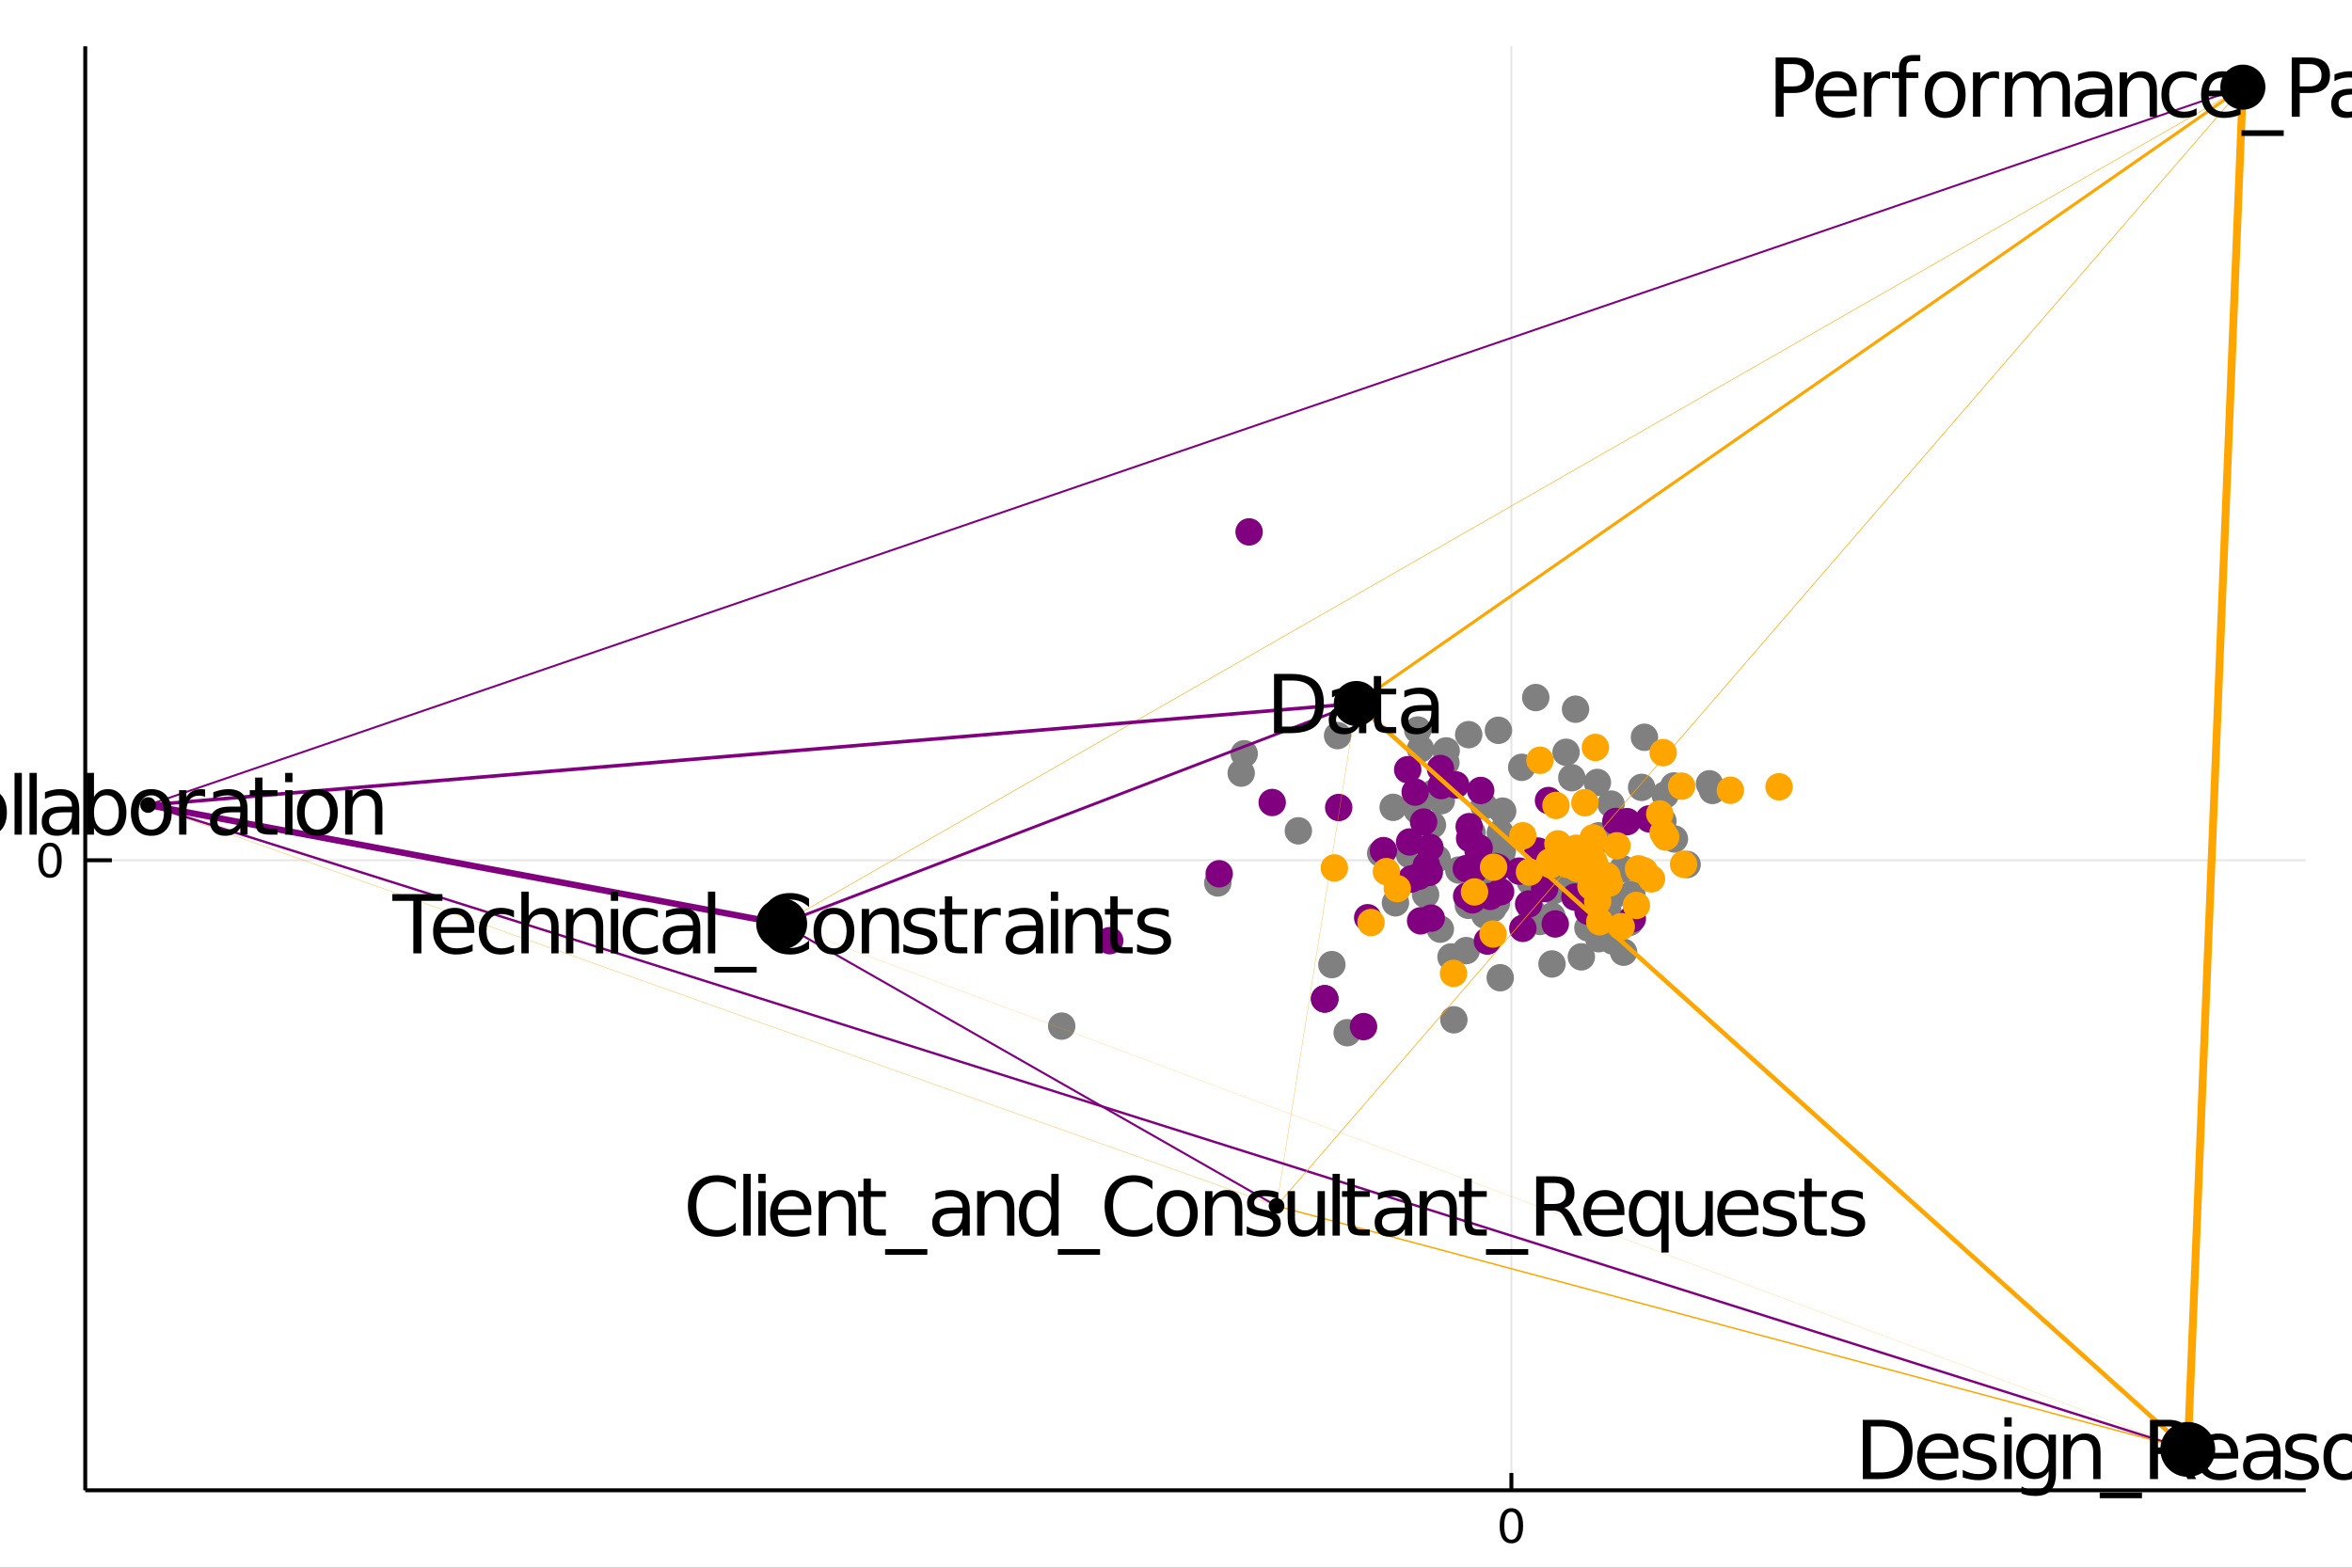 <?xml version="1.0" encoding="utf-8"?>
<svg xmlns="http://www.w3.org/2000/svg" xmlns:xlink="http://www.w3.org/1999/xlink" width="600" height="400" viewBox="0 0 2400 1600">
<rect x="0" y="0" width="2400" height="1600" fill="#333333" stroke="none"/>
<defs>
  <clipPath id="clip350">
    <rect x="0" y="0" width="2400" height="1600"/>
  </clipPath>
</defs>
<path clip-path="url(#clip350)" d="
M0 1600 L2400 1600 L2400 0 L0 0  Z
  " fill="#ffffff" fill-rule="evenodd" fill-opacity="1"/>
<defs>
  <clipPath id="clip351">
    <rect x="480" y="0" width="1681" height="1600"/>
  </clipPath>
</defs>
<path clip-path="url(#clip350)" d="
M86.992 1521.01 L2352.76 1521.01 L2352.76 47.244 L86.992 47.244  Z
  " fill="#ffffff" fill-rule="evenodd" fill-opacity="1"/>
<defs>
  <clipPath id="clip352">
    <rect x="86" y="47" width="2267" height="1475"/>
  </clipPath>
</defs>
<polyline clip-path="url(#clip352)" style="stroke:#000000; stroke-width:2; stroke-opacity:0.1; fill:none" points="
  1542.24,1521.01 1542.24,47.244 
  "/>
<polyline clip-path="url(#clip352)" style="stroke:#000000; stroke-width:2; stroke-opacity:0.1; fill:none" points="
  86.992,877.983 2352.76,877.983 
  "/>
<polyline clip-path="url(#clip350)" style="stroke:#000000; stroke-width:4; stroke-opacity:1; fill:none" points="
  86.992,1521.01 2352.76,1521.01 
  "/>
<polyline clip-path="url(#clip350)" style="stroke:#000000; stroke-width:4; stroke-opacity:1; fill:none" points="
  86.992,1521.01 86.992,47.244 
  "/>
<polyline clip-path="url(#clip350)" style="stroke:#000000; stroke-width:4; stroke-opacity:1; fill:none" points="
  1542.24,1521.01 1542.24,1503.32 
  "/>
<polyline clip-path="url(#clip350)" style="stroke:#000000; stroke-width:4; stroke-opacity:1; fill:none" points="
  86.992,877.983 114.181,877.983 
  "/>
<path clip-path="url(#clip350)" d="M 0 0 M1542.24 1543 Q1538.63 1543 1536.8 1546.56 Q1534.99 1550.11 1534.99 1557.23 Q1534.99 1564.34 1536.8 1567.91 Q1538.63 1571.45 1542.24 1571.45 Q1545.87 1571.45 1547.68 1567.91 Q1549.51 1564.34 1549.51 1557.23 Q1549.51 1550.11 1547.68 1546.56 Q1545.87 1543 1542.24 1543 M1542.24 1539.29 Q1548.05 1539.29 1551.11 1543.9 Q1554.18 1548.48 1554.18 1557.23 Q1554.18 1565.96 1551.11 1570.57 Q1548.05 1575.15 1542.24 1575.15 Q1536.43 1575.15 1533.35 1570.57 Q1530.3 1565.96 1530.3 1557.23 Q1530.3 1548.48 1533.35 1543.9 Q1536.43 1539.29 1542.24 1539.29 Z" fill="#000000" fill-rule="evenodd" fill-opacity="1" /><path clip-path="url(#clip350)" d="M 0 0 M51.048 863.781 Q47.437 863.781 45.608 867.346 Q43.802 870.888 43.802 878.017 Q43.802 885.124 45.608 888.689 Q47.437 892.23 51.048 892.23 Q54.682 892.23 56.487 888.689 Q58.316 885.124 58.316 878.017 Q58.316 870.888 56.487 867.346 Q54.682 863.781 51.048 863.781 M51.048 860.078 Q56.858 860.078 59.913 864.684 Q62.992 869.268 62.992 878.017 Q62.992 886.744 59.913 891.351 Q56.858 895.934 51.048 895.934 Q45.238 895.934 42.159 891.351 Q39.103 886.744 39.103 878.017 Q39.103 869.268 42.159 864.684 Q45.238 860.078 51.048 860.078 Z" fill="#000000" fill-rule="evenodd" fill-opacity="1" /><circle clip-path="url(#clip352)" cx="1562.86" cy="929.64" r="14" fill="#808080" fill-rule="evenodd" fill-opacity="1" stroke="none"/>
<circle clip-path="url(#clip352)" cx="1510.78" cy="866.484" r="14" fill="#808080" fill-rule="evenodd" fill-opacity="1" stroke="none"/>
<circle clip-path="url(#clip352)" cx="1488.51" cy="887.956" r="14" fill="#808080" fill-rule="evenodd" fill-opacity="1" stroke="none"/>
<circle clip-path="url(#clip352)" cx="1531.89" cy="873.754" r="14" fill="#808080" fill-rule="evenodd" fill-opacity="1" stroke="none"/>
<circle clip-path="url(#clip352)" cx="1351.72" cy="1019.44" r="14" fill="#808080" fill-rule="evenodd" fill-opacity="1" stroke="none"/>
<circle clip-path="url(#clip352)" cx="1454.67" cy="913.028" r="14" fill="#808080" fill-rule="evenodd" fill-opacity="1" stroke="none"/>
<circle clip-path="url(#clip352)" cx="1083.35" cy="1047.24" r="14" fill="#808080" fill-rule="evenodd" fill-opacity="1" stroke="none"/>
<circle clip-path="url(#clip352)" cx="1458.52" cy="882.808" r="14" fill="#808080" fill-rule="evenodd" fill-opacity="1" stroke="none"/>
<circle clip-path="url(#clip352)" cx="1523.54" cy="892.469" r="14" fill="#808080" fill-rule="evenodd" fill-opacity="1" stroke="none"/>
<circle clip-path="url(#clip352)" cx="1498.27" cy="923.969" r="14" fill="#808080" fill-rule="evenodd" fill-opacity="1" stroke="none"/>
<circle clip-path="url(#clip352)" cx="1266.51" cy="789.027" r="14" fill="#808080" fill-rule="evenodd" fill-opacity="1" stroke="none"/>
<circle clip-path="url(#clip352)" cx="1571.32" cy="940.434" r="14" fill="#808080" fill-rule="evenodd" fill-opacity="1" stroke="none"/>
<circle clip-path="url(#clip352)" cx="1461.66" cy="841.968" r="14" fill="#808080" fill-rule="evenodd" fill-opacity="1" stroke="none"/>
<circle clip-path="url(#clip352)" cx="1351.72" cy="1019.44" r="14" fill="#808080" fill-rule="evenodd" fill-opacity="1" stroke="none"/>
<circle clip-path="url(#clip352)" cx="1532.96" cy="868.285" r="14" fill="#808080" fill-rule="evenodd" fill-opacity="1" stroke="none"/>
<circle clip-path="url(#clip352)" cx="1523.42" cy="927.203" r="14" fill="#808080" fill-rule="evenodd" fill-opacity="1" stroke="none"/>
<circle clip-path="url(#clip352)" cx="1469.7" cy="948.289" r="14" fill="#808080" fill-rule="evenodd" fill-opacity="1" stroke="none"/>
<circle clip-path="url(#clip352)" cx="1496.14" cy="970.192" r="14" fill="#808080" fill-rule="evenodd" fill-opacity="1" stroke="none"/>
<circle clip-path="url(#clip352)" cx="1515.16" cy="933.934" r="14" fill="#808080" fill-rule="evenodd" fill-opacity="1" stroke="none"/>
<circle clip-path="url(#clip352)" cx="1534.4" cy="856.405" r="14" fill="#808080" fill-rule="evenodd" fill-opacity="1" stroke="none"/>
<circle clip-path="url(#clip352)" cx="1374.64" cy="1053.99" r="14" fill="#808080" fill-rule="evenodd" fill-opacity="1" stroke="none"/>
<circle clip-path="url(#clip352)" cx="1640.63" cy="929.898" r="14" fill="#808080" fill-rule="evenodd" fill-opacity="1" stroke="none"/>
<circle clip-path="url(#clip352)" cx="1645.58" cy="960.399" r="14" fill="#808080" fill-rule="evenodd" fill-opacity="1" stroke="none"/>
<circle clip-path="url(#clip352)" cx="1644.75" cy="915.655" r="14" fill="#808080" fill-rule="evenodd" fill-opacity="1" stroke="none"/>
<circle clip-path="url(#clip352)" cx="1583.52" cy="934.969" r="14" fill="#808080" fill-rule="evenodd" fill-opacity="1" stroke="none"/>
<circle clip-path="url(#clip352)" cx="1613.61" cy="976.563" r="14" fill="#808080" fill-rule="evenodd" fill-opacity="1" stroke="none"/>
<circle clip-path="url(#clip352)" cx="1466.51" cy="876.425" r="14" fill="#808080" fill-rule="evenodd" fill-opacity="1" stroke="none"/>
<circle clip-path="url(#clip352)" cx="1514.24" cy="822.509" r="14" fill="#808080" fill-rule="evenodd" fill-opacity="1" stroke="none"/>
<circle clip-path="url(#clip352)" cx="1359.02" cy="984.49" r="14" fill="#808080" fill-rule="evenodd" fill-opacity="1" stroke="none"/>
<circle clip-path="url(#clip352)" cx="1527.06" cy="921.641" r="14" fill="#808080" fill-rule="evenodd" fill-opacity="1" stroke="none"/>
<circle clip-path="url(#clip352)" cx="1530.9" cy="850.167" r="14" fill="#808080" fill-rule="evenodd" fill-opacity="1" stroke="none"/>
<circle clip-path="url(#clip352)" cx="1583.65" cy="983.811" r="14" fill="#808080" fill-rule="evenodd" fill-opacity="1" stroke="none"/>
<circle clip-path="url(#clip352)" cx="1502.07" cy="849.836" r="14" fill="#808080" fill-rule="evenodd" fill-opacity="1" stroke="none"/>
<circle clip-path="url(#clip352)" cx="1561.65" cy="900.08" r="14" fill="#808080" fill-rule="evenodd" fill-opacity="1" stroke="none"/>
<circle clip-path="url(#clip352)" cx="1475.68" cy="766.372" r="14" fill="#808080" fill-rule="evenodd" fill-opacity="1" stroke="none"/>
<circle clip-path="url(#clip352)" cx="1449.47" cy="764.376" r="14" fill="#808080" fill-rule="evenodd" fill-opacity="1" stroke="none"/>
<circle clip-path="url(#clip352)" cx="1643.9" cy="820.609" r="14" fill="#808080" fill-rule="evenodd" fill-opacity="1" stroke="none"/>
<circle clip-path="url(#clip352)" cx="1529" cy="745.345" r="14" fill="#808080" fill-rule="evenodd" fill-opacity="1" stroke="none"/>
<circle clip-path="url(#clip352)" cx="1598.02" cy="767.784" r="14" fill="#808080" fill-rule="evenodd" fill-opacity="1" stroke="none"/>
<circle clip-path="url(#clip352)" cx="1699.14" cy="811.293" r="14" fill="#808080" fill-rule="evenodd" fill-opacity="1" stroke="none"/>
<circle clip-path="url(#clip352)" cx="1498.65" cy="749.784" r="14" fill="#808080" fill-rule="evenodd" fill-opacity="1" stroke="none"/>
<circle clip-path="url(#clip352)" cx="1675.12" cy="803.598" r="14" fill="#808080" fill-rule="evenodd" fill-opacity="1" stroke="none"/>
<circle clip-path="url(#clip352)" cx="1446.13" cy="866.41" r="14" fill="#808080" fill-rule="evenodd" fill-opacity="1" stroke="none"/>
<circle clip-path="url(#clip352)" cx="1475.4" cy="778.226" r="14" fill="#808080" fill-rule="evenodd" fill-opacity="1" stroke="none"/>
<circle clip-path="url(#clip352)" cx="1364.87" cy="750.774" r="14" fill="#808080" fill-rule="evenodd" fill-opacity="1" stroke="none"/>
<circle clip-path="url(#clip352)" cx="1269.6" cy="769.268" r="14" fill="#808080" fill-rule="evenodd" fill-opacity="1" stroke="none"/>
<circle clip-path="url(#clip352)" cx="1242.62" cy="901.162" r="14" fill="#808080" fill-rule="evenodd" fill-opacity="1" stroke="none"/>
<circle clip-path="url(#clip352)" cx="1470.69" cy="817.182" r="14" fill="#808080" fill-rule="evenodd" fill-opacity="1" stroke="none"/>
<circle clip-path="url(#clip352)" cx="1446.11" cy="826.958" r="14" fill="#808080" fill-rule="evenodd" fill-opacity="1" stroke="none"/>
<circle clip-path="url(#clip352)" cx="1446.67" cy="745.048" r="14" fill="#808080" fill-rule="evenodd" fill-opacity="1" stroke="none"/>
<circle clip-path="url(#clip352)" cx="1462.06" cy="809.649" r="14" fill="#808080" fill-rule="evenodd" fill-opacity="1" stroke="none"/>
<circle clip-path="url(#clip352)" cx="1421.58" cy="823.975" r="14" fill="#808080" fill-rule="evenodd" fill-opacity="1" stroke="none"/>
<circle clip-path="url(#clip352)" cx="1480.61" cy="976.685" r="14" fill="#808080" fill-rule="evenodd" fill-opacity="1" stroke="none"/>
<circle clip-path="url(#clip352)" cx="1483.53" cy="1040.82" r="14" fill="#808080" fill-rule="evenodd" fill-opacity="1" stroke="none"/>
<circle clip-path="url(#clip352)" cx="1636.68" cy="855.603" r="14" fill="#808080" fill-rule="evenodd" fill-opacity="1" stroke="none"/>
<circle clip-path="url(#clip352)" cx="1530.84" cy="997.885" r="14" fill="#808080" fill-rule="evenodd" fill-opacity="1" stroke="none"/>
<circle clip-path="url(#clip352)" cx="1708.57" cy="856.254" r="14" fill="#808080" fill-rule="evenodd" fill-opacity="1" stroke="none"/>
<circle clip-path="url(#clip352)" cx="1597.72" cy="901.148" r="14" fill="#808080" fill-rule="evenodd" fill-opacity="1" stroke="none"/>
<circle clip-path="url(#clip352)" cx="1626.14" cy="928.829" r="14" fill="#808080" fill-rule="evenodd" fill-opacity="1" stroke="none"/>
<circle clip-path="url(#clip352)" cx="1615.94" cy="892.576" r="14" fill="#808080" fill-rule="evenodd" fill-opacity="1" stroke="none"/>
<circle clip-path="url(#clip352)" cx="1620.31" cy="946.955" r="14" fill="#808080" fill-rule="evenodd" fill-opacity="1" stroke="none"/>
<circle clip-path="url(#clip352)" cx="1570.7" cy="895.272" r="14" fill="#808080" fill-rule="evenodd" fill-opacity="1" stroke="none"/>
<circle clip-path="url(#clip352)" cx="1637.46" cy="893.346" r="14" fill="#808080" fill-rule="evenodd" fill-opacity="1" stroke="none"/>
<circle clip-path="url(#clip352)" cx="1623.6" cy="864.875" r="14" fill="#808080" fill-rule="evenodd" fill-opacity="1" stroke="none"/>
<circle clip-path="url(#clip352)" cx="1567.36" cy="905.931" r="14" fill="#808080" fill-rule="evenodd" fill-opacity="1" stroke="none"/>
<circle clip-path="url(#clip352)" cx="1634.49" cy="922.194" r="14" fill="#808080" fill-rule="evenodd" fill-opacity="1" stroke="none"/>
<circle clip-path="url(#clip352)" cx="1665.09" cy="912.669" r="14" fill="#808080" fill-rule="evenodd" fill-opacity="1" stroke="none"/>
<circle clip-path="url(#clip352)" cx="1645.9" cy="956.907" r="14" fill="#808080" fill-rule="evenodd" fill-opacity="1" stroke="none"/>
<circle clip-path="url(#clip352)" cx="1656.72" cy="971.844" r="14" fill="#808080" fill-rule="evenodd" fill-opacity="1" stroke="none"/>
<circle clip-path="url(#clip352)" cx="1631.41" cy="958.022" r="14" fill="#808080" fill-rule="evenodd" fill-opacity="1" stroke="none"/>
<circle clip-path="url(#clip352)" cx="1655.93" cy="886.731" r="14" fill="#808080" fill-rule="evenodd" fill-opacity="1" stroke="none"/>
<circle clip-path="url(#clip352)" cx="1585.06" cy="909.063" r="14" fill="#808080" fill-rule="evenodd" fill-opacity="1" stroke="none"/>
<circle clip-path="url(#clip352)" cx="1635.39" cy="904.509" r="14" fill="#808080" fill-rule="evenodd" fill-opacity="1" stroke="none"/>
<circle clip-path="url(#clip352)" cx="1708.01" cy="802.15" r="14" fill="#808080" fill-rule="evenodd" fill-opacity="1" stroke="none"/>
<circle clip-path="url(#clip352)" cx="1721.55" cy="882.308" r="14" fill="#808080" fill-rule="evenodd" fill-opacity="1" stroke="none"/>
<circle clip-path="url(#clip352)" cx="1675.75" cy="888.455" r="14" fill="#808080" fill-rule="evenodd" fill-opacity="1" stroke="none"/>
<circle clip-path="url(#clip352)" cx="1631.38" cy="853.019" r="14" fill="#808080" fill-rule="evenodd" fill-opacity="1" stroke="none"/>
<circle clip-path="url(#clip352)" cx="1626.35" cy="929.954" r="14" fill="#808080" fill-rule="evenodd" fill-opacity="1" stroke="none"/>
<circle clip-path="url(#clip352)" cx="1580.59" cy="905.533" r="14" fill="#808080" fill-rule="evenodd" fill-opacity="1" stroke="none"/>
<circle clip-path="url(#clip352)" cx="1633.52" cy="896.14" r="14" fill="#808080" fill-rule="evenodd" fill-opacity="1" stroke="none"/>
<circle clip-path="url(#clip352)" cx="1603.87" cy="793.775" r="14" fill="#808080" fill-rule="evenodd" fill-opacity="1" stroke="none"/>
<circle clip-path="url(#clip352)" cx="1744.33" cy="799.941" r="14" fill="#808080" fill-rule="evenodd" fill-opacity="1" stroke="none"/>
<circle clip-path="url(#clip352)" cx="1629.99" cy="798.569" r="14" fill="#808080" fill-rule="evenodd" fill-opacity="1" stroke="none"/>
<circle clip-path="url(#clip352)" cx="1747.41" cy="806.74" r="14" fill="#808080" fill-rule="evenodd" fill-opacity="1" stroke="none"/>
<circle clip-path="url(#clip352)" cx="1698.74" cy="850.446" r="14" fill="#808080" fill-rule="evenodd" fill-opacity="1" stroke="none"/>
<circle clip-path="url(#clip352)" cx="1662.84" cy="941.367" r="14" fill="#808080" fill-rule="evenodd" fill-opacity="1" stroke="none"/>
<circle clip-path="url(#clip352)" cx="1696.82" cy="837.971" r="14" fill="#808080" fill-rule="evenodd" fill-opacity="1" stroke="none"/>
<circle clip-path="url(#clip352)" cx="1552.77" cy="783.134" r="14" fill="#808080" fill-rule="evenodd" fill-opacity="1" stroke="none"/>
<circle clip-path="url(#clip352)" cx="1567.1" cy="711.934" r="14" fill="#808080" fill-rule="evenodd" fill-opacity="1" stroke="none"/>
<circle clip-path="url(#clip352)" cx="1533.33" cy="827.831" r="14" fill="#808080" fill-rule="evenodd" fill-opacity="1" stroke="none"/>
<circle clip-path="url(#clip352)" cx="1607.69" cy="723.793" r="14" fill="#808080" fill-rule="evenodd" fill-opacity="1" stroke="none"/>
<circle clip-path="url(#clip352)" cx="1677.98" cy="752.45" r="14" fill="#808080" fill-rule="evenodd" fill-opacity="1" stroke="none"/>
<circle clip-path="url(#clip352)" cx="1438.27" cy="872.244" r="14" fill="#808080" fill-rule="evenodd" fill-opacity="1" stroke="none"/>
<circle clip-path="url(#clip352)" cx="1423.93" cy="921.415" r="14" fill="#808080" fill-rule="evenodd" fill-opacity="1" stroke="none"/>
<circle clip-path="url(#clip352)" cx="1324.83" cy="847.941" r="14" fill="#808080" fill-rule="evenodd" fill-opacity="1" stroke="none"/>
<circle clip-path="url(#clip352)" cx="1408.86" cy="870.903" r="14" fill="#808080" fill-rule="evenodd" fill-opacity="1" stroke="none"/>
<circle clip-path="url(#clip352)" cx="1559.81" cy="922.595" r="14" fill="#800080" fill-rule="evenodd" fill-opacity="1" stroke="none"/>
<circle clip-path="url(#clip352)" cx="1504.35" cy="888.23" r="14" fill="#800080" fill-rule="evenodd" fill-opacity="1" stroke="none"/>
<circle clip-path="url(#clip352)" cx="1496.24" cy="886.523" r="14" fill="#800080" fill-rule="evenodd" fill-opacity="1" stroke="none"/>
<circle clip-path="url(#clip352)" cx="1528.4" cy="885.349" r="14" fill="#800080" fill-rule="evenodd" fill-opacity="1" stroke="none"/>
<circle clip-path="url(#clip352)" cx="1351.72" cy="1019.44" r="14" fill="#800080" fill-rule="evenodd" fill-opacity="1" stroke="none"/>
<circle clip-path="url(#clip352)" cx="1449.59" cy="939.806" r="14" fill="#800080" fill-rule="evenodd" fill-opacity="1" stroke="none"/>
<circle clip-path="url(#clip352)" cx="1132.41" cy="960.034" r="14" fill="#800080" fill-rule="evenodd" fill-opacity="1" stroke="none"/>
<circle clip-path="url(#clip352)" cx="1447.73" cy="894.341" r="14" fill="#800080" fill-rule="evenodd" fill-opacity="1" stroke="none"/>
<circle clip-path="url(#clip352)" cx="1550.31" cy="889.065" r="14" fill="#800080" fill-rule="evenodd" fill-opacity="1" stroke="none"/>
<circle clip-path="url(#clip352)" cx="1496.57" cy="914.566" r="14" fill="#800080" fill-rule="evenodd" fill-opacity="1" stroke="none"/>
<circle clip-path="url(#clip352)" cx="1274.59" cy="542.864" r="14" fill="#800080" fill-rule="evenodd" fill-opacity="1" stroke="none"/>
<circle clip-path="url(#clip352)" cx="1576.12" cy="906.828" r="14" fill="#800080" fill-rule="evenodd" fill-opacity="1" stroke="none"/>
<circle clip-path="url(#clip352)" cx="1455.55" cy="883.01" r="14" fill="#800080" fill-rule="evenodd" fill-opacity="1" stroke="none"/>
<circle clip-path="url(#clip352)" cx="1351.72" cy="1019.44" r="14" fill="#800080" fill-rule="evenodd" fill-opacity="1" stroke="none"/>
<circle clip-path="url(#clip352)" cx="1525.75" cy="884.474" r="14" fill="#800080" fill-rule="evenodd" fill-opacity="1" stroke="none"/>
<circle clip-path="url(#clip352)" cx="1531.22" cy="910.162" r="14" fill="#800080" fill-rule="evenodd" fill-opacity="1" stroke="none"/>
<circle clip-path="url(#clip352)" cx="1460.43" cy="937.073" r="14" fill="#800080" fill-rule="evenodd" fill-opacity="1" stroke="none"/>
<circle clip-path="url(#clip352)" cx="1517.75" cy="960.456" r="14" fill="#800080" fill-rule="evenodd" fill-opacity="1" stroke="none"/>
<circle clip-path="url(#clip352)" cx="1520.6" cy="914.833" r="14" fill="#800080" fill-rule="evenodd" fill-opacity="1" stroke="none"/>
<circle clip-path="url(#clip352)" cx="1509.3" cy="865.548" r="14" fill="#800080" fill-rule="evenodd" fill-opacity="1" stroke="none"/>
<circle clip-path="url(#clip352)" cx="1391.35" cy="1047.77" r="14" fill="#800080" fill-rule="evenodd" fill-opacity="1" stroke="none"/>
<circle clip-path="url(#clip352)" cx="1622.79" cy="921.08" r="14" fill="#800080" fill-rule="evenodd" fill-opacity="1" stroke="none"/>
<circle clip-path="url(#clip352)" cx="1665.6" cy="937.686" r="14" fill="#800080" fill-rule="evenodd" fill-opacity="1" stroke="none"/>
<circle clip-path="url(#clip352)" cx="1607.09" cy="915.532" r="14" fill="#800080" fill-rule="evenodd" fill-opacity="1" stroke="none"/>
<circle clip-path="url(#clip352)" cx="1553.92" cy="947.485" r="14" fill="#800080" fill-rule="evenodd" fill-opacity="1" stroke="none"/>
<circle clip-path="url(#clip352)" cx="1620.46" cy="930.019" r="14" fill="#800080" fill-rule="evenodd" fill-opacity="1" stroke="none"/>
<circle clip-path="url(#clip352)" cx="1458.45" cy="890.401" r="14" fill="#800080" fill-rule="evenodd" fill-opacity="1" stroke="none"/>
<circle clip-path="url(#clip352)" cx="1499.16" cy="843.666" r="14" fill="#800080" fill-rule="evenodd" fill-opacity="1" stroke="none"/>
<circle clip-path="url(#clip352)" cx="1395.6" cy="936.633" r="14" fill="#800080" fill-rule="evenodd" fill-opacity="1" stroke="none"/>
<circle clip-path="url(#clip352)" cx="1502.46" cy="918.395" r="14" fill="#800080" fill-rule="evenodd" fill-opacity="1" stroke="none"/>
<circle clip-path="url(#clip352)" cx="1508.21" cy="868.209" r="14" fill="#800080" fill-rule="evenodd" fill-opacity="1" stroke="none"/>
<circle clip-path="url(#clip352)" cx="1586.99" cy="942.98" r="14" fill="#800080" fill-rule="evenodd" fill-opacity="1" stroke="none"/>
<circle clip-path="url(#clip352)" cx="1499.6" cy="855.719" r="14" fill="#800080" fill-rule="evenodd" fill-opacity="1" stroke="none"/>
<circle clip-path="url(#clip352)" cx="1569.35" cy="868.578" r="14" fill="#800080" fill-rule="evenodd" fill-opacity="1" stroke="none"/>
<circle clip-path="url(#clip352)" cx="1470.66" cy="801.761" r="14" fill="#800080" fill-rule="evenodd" fill-opacity="1" stroke="none"/>
<circle clip-path="url(#clip352)" cx="1436.42" cy="785.584" r="14" fill="#800080" fill-rule="evenodd" fill-opacity="1" stroke="none"/>
<circle clip-path="url(#clip352)" cx="1648.82" cy="838.387" r="14" fill="#800080" fill-rule="evenodd" fill-opacity="1" stroke="none"/>
<circle clip-path="url(#clip352)" cx="1510.9" cy="806.748" r="14" fill="#800080" fill-rule="evenodd" fill-opacity="1" stroke="none"/>
<circle clip-path="url(#clip352)" cx="1580.09" cy="817.021" r="14" fill="#800080" fill-rule="evenodd" fill-opacity="1" stroke="none"/>
<circle clip-path="url(#clip352)" cx="1682.91" cy="835.76" r="14" fill="#800080" fill-rule="evenodd" fill-opacity="1" stroke="none"/>
<circle clip-path="url(#clip352)" cx="1485.42" cy="801.012" r="14" fill="#800080" fill-rule="evenodd" fill-opacity="1" stroke="none"/>
<circle clip-path="url(#clip352)" cx="1660.31" cy="838.556" r="14" fill="#800080" fill-rule="evenodd" fill-opacity="1" stroke="none"/>
<circle clip-path="url(#clip352)" cx="1440.06" cy="897.123" r="14" fill="#800080" fill-rule="evenodd" fill-opacity="1" stroke="none"/>
<circle clip-path="url(#clip352)" cx="1452.65" cy="838.986" r="14" fill="#800080" fill-rule="evenodd" fill-opacity="1" stroke="none"/>
<circle clip-path="url(#clip352)" cx="1366.01" cy="824.15" r="14" fill="#800080" fill-rule="evenodd" fill-opacity="1" stroke="none"/>
<circle clip-path="url(#clip352)" cx="1298.14" cy="819.028" r="14" fill="#800080" fill-rule="evenodd" fill-opacity="1" stroke="none"/>
<circle clip-path="url(#clip352)" cx="1244.07" cy="891.784" r="14" fill="#800080" fill-rule="evenodd" fill-opacity="1" stroke="none"/>
<circle clip-path="url(#clip352)" cx="1459.08" cy="864.845" r="14" fill="#800080" fill-rule="evenodd" fill-opacity="1" stroke="none"/>
<circle clip-path="url(#clip352)" cx="1438.38" cy="859.313" r="14" fill="#800080" fill-rule="evenodd" fill-opacity="1" stroke="none"/>
<circle clip-path="url(#clip352)" cx="1444.06" cy="808.424" r="14" fill="#800080" fill-rule="evenodd" fill-opacity="1" stroke="none"/>
<circle clip-path="url(#clip352)" cx="1469.87" cy="784.363" r="14" fill="#800080" fill-rule="evenodd" fill-opacity="1" stroke="none"/>
<circle clip-path="url(#clip352)" cx="1411.72" cy="868.154" r="14" fill="#800080" fill-rule="evenodd" fill-opacity="1" stroke="none"/>
<circle clip-path="url(#clip352)" cx="1504.61" cy="910.311" r="14" fill="#ffa500" fill-rule="evenodd" fill-opacity="1" stroke="none"/>
<circle clip-path="url(#clip352)" cx="1483.16" cy="993.438" r="14" fill="#ffa500" fill-rule="evenodd" fill-opacity="1" stroke="none"/>
<circle clip-path="url(#clip352)" cx="1599.37" cy="882.221" r="14" fill="#ffa500" fill-rule="evenodd" fill-opacity="1" stroke="none"/>
<circle clip-path="url(#clip352)" cx="1523.51" cy="953.267" r="14" fill="#ffa500" fill-rule="evenodd" fill-opacity="1" stroke="none"/>
<circle clip-path="url(#clip352)" cx="1699.65" cy="854.282" r="14" fill="#ffa500" fill-rule="evenodd" fill-opacity="1" stroke="none"/>
<circle clip-path="url(#clip352)" cx="1608.58" cy="865.698" r="14" fill="#ffa500" fill-rule="evenodd" fill-opacity="1" stroke="none"/>
<circle clip-path="url(#clip352)" cx="1623.41" cy="904.533" r="14" fill="#ffa500" fill-rule="evenodd" fill-opacity="1" stroke="none"/>
<circle clip-path="url(#clip352)" cx="1609.31" cy="886.37" r="14" fill="#ffa500" fill-rule="evenodd" fill-opacity="1" stroke="none"/>
<circle clip-path="url(#clip352)" cx="1641.97" cy="901.382" r="14" fill="#ffa500" fill-rule="evenodd" fill-opacity="1" stroke="none"/>
<circle clip-path="url(#clip352)" cx="1560.67" cy="890.014" r="14" fill="#ffa500" fill-rule="evenodd" fill-opacity="1" stroke="none"/>
<circle clip-path="url(#clip352)" cx="1626.31" cy="879.773" r="14" fill="#ffa500" fill-rule="evenodd" fill-opacity="1" stroke="none"/>
<circle clip-path="url(#clip352)" cx="1625.72" cy="855.146" r="14" fill="#ffa500" fill-rule="evenodd" fill-opacity="1" stroke="none"/>
<circle clip-path="url(#clip352)" cx="1589.72" cy="861.248" r="14" fill="#ffa500" fill-rule="evenodd" fill-opacity="1" stroke="none"/>
<circle clip-path="url(#clip352)" cx="1639.79" cy="894.027" r="14" fill="#ffa500" fill-rule="evenodd" fill-opacity="1" stroke="none"/>
<circle clip-path="url(#clip352)" cx="1685.17" cy="896.952" r="14" fill="#ffa500" fill-rule="evenodd" fill-opacity="1" stroke="none"/>
<circle clip-path="url(#clip352)" cx="1669.79" cy="924.075" r="14" fill="#ffa500" fill-rule="evenodd" fill-opacity="1" stroke="none"/>
<circle clip-path="url(#clip352)" cx="1654.32" cy="945.728" r="14" fill="#ffa500" fill-rule="evenodd" fill-opacity="1" stroke="none"/>
<circle clip-path="url(#clip352)" cx="1632.4" cy="940.781" r="14" fill="#ffa500" fill-rule="evenodd" fill-opacity="1" stroke="none"/>
<circle clip-path="url(#clip352)" cx="1649.98" cy="863.23" r="14" fill="#ffa500" fill-rule="evenodd" fill-opacity="1" stroke="none"/>
<circle clip-path="url(#clip352)" cx="1581.28" cy="879.776" r="14" fill="#ffa500" fill-rule="evenodd" fill-opacity="1" stroke="none"/>
<circle clip-path="url(#clip352)" cx="1626.7" cy="880.278" r="14" fill="#ffa500" fill-rule="evenodd" fill-opacity="1" stroke="none"/>
<circle clip-path="url(#clip352)" cx="1715.95" cy="802.34" r="14" fill="#ffa500" fill-rule="evenodd" fill-opacity="1" stroke="none"/>
<circle clip-path="url(#clip352)" cx="1717.9" cy="882.04" r="14" fill="#ffa500" fill-rule="evenodd" fill-opacity="1" stroke="none"/>
<circle clip-path="url(#clip352)" cx="1671.93" cy="886.761" r="14" fill="#ffa500" fill-rule="evenodd" fill-opacity="1" stroke="none"/>
<circle clip-path="url(#clip352)" cx="1626.69" cy="857.312" r="14" fill="#ffa500" fill-rule="evenodd" fill-opacity="1" stroke="none"/>
<circle clip-path="url(#clip352)" cx="1630.28" cy="919.86" r="14" fill="#ffa500" fill-rule="evenodd" fill-opacity="1" stroke="none"/>
<circle clip-path="url(#clip352)" cx="1582.31" cy="882.574" r="14" fill="#ffa500" fill-rule="evenodd" fill-opacity="1" stroke="none"/>
<circle clip-path="url(#clip352)" cx="1623.77" cy="873.964" r="14" fill="#ffa500" fill-rule="evenodd" fill-opacity="1" stroke="none"/>
<circle clip-path="url(#clip352)" cx="1587.71" cy="822.034" r="14" fill="#ffa500" fill-rule="evenodd" fill-opacity="1" stroke="none"/>
<circle clip-path="url(#clip352)" cx="1765.7" cy="806.51" r="14" fill="#ffa500" fill-rule="evenodd" fill-opacity="1" stroke="none"/>
<circle clip-path="url(#clip352)" cx="1617.22" cy="819.243" r="14" fill="#ffa500" fill-rule="evenodd" fill-opacity="1" stroke="none"/>
<circle clip-path="url(#clip352)" cx="1815.36" cy="803.004" r="14" fill="#ffa500" fill-rule="evenodd" fill-opacity="1" stroke="none"/>
<circle clip-path="url(#clip352)" cx="1697.03" cy="849.906" r="14" fill="#ffa500" fill-rule="evenodd" fill-opacity="1" stroke="none"/>
<circle clip-path="url(#clip352)" cx="1677.91" cy="889.016" r="14" fill="#ffa500" fill-rule="evenodd" fill-opacity="1" stroke="none"/>
<circle clip-path="url(#clip352)" cx="1693.61" cy="830.667" r="14" fill="#ffa500" fill-rule="evenodd" fill-opacity="1" stroke="none"/>
<circle clip-path="url(#clip352)" cx="1553.9" cy="853.003" r="14" fill="#ffa500" fill-rule="evenodd" fill-opacity="1" stroke="none"/>
<circle clip-path="url(#clip352)" cx="1571.39" cy="775.937" r="14" fill="#ffa500" fill-rule="evenodd" fill-opacity="1" stroke="none"/>
<circle clip-path="url(#clip352)" cx="1524.05" cy="885.038" r="14" fill="#ffa500" fill-rule="evenodd" fill-opacity="1" stroke="none"/>
<circle clip-path="url(#clip352)" cx="1627.96" cy="762.834" r="14" fill="#ffa500" fill-rule="evenodd" fill-opacity="1" stroke="none"/>
<circle clip-path="url(#clip352)" cx="1697.07" cy="768.153" r="14" fill="#ffa500" fill-rule="evenodd" fill-opacity="1" stroke="none"/>
<circle clip-path="url(#clip352)" cx="1425.79" cy="906.915" r="14" fill="#ffa500" fill-rule="evenodd" fill-opacity="1" stroke="none"/>
<circle clip-path="url(#clip352)" cx="1398.98" cy="941.52" r="14" fill="#ffa500" fill-rule="evenodd" fill-opacity="1" stroke="none"/>
<circle clip-path="url(#clip352)" cx="1361.59" cy="885.825" r="14" fill="#ffa500" fill-rule="evenodd" fill-opacity="1" stroke="none"/>
<circle clip-path="url(#clip352)" cx="1414.69" cy="889.562" r="14" fill="#ffa500" fill-rule="evenodd" fill-opacity="1" stroke="none"/>
<polyline clip-path="url(#clip352)" style="stroke:#ffa500; stroke-width:0.571; stroke-opacity:1; fill:none" points="
  797.639,942.782 2288.63,88.954 
  "/>
<polyline clip-path="url(#clip352)" style="stroke:#ffa500; stroke-width:0.31; stroke-opacity:1; fill:none" points="
  1302.59,1230.82 1384.02,718.02 
  "/>
<polyline clip-path="url(#clip352)" style="stroke:#ffa500; stroke-width:0.344; stroke-opacity:1; fill:none" points="
  151.118,821.618 1302.59,1230.82 
  "/>
<polyline clip-path="url(#clip352)" style="stroke:#800080; stroke-width:2.419; stroke-opacity:1; fill:none" points="
  151.118,821.618 2232.42,1479.3 
  "/>
<polyline clip-path="url(#clip352)" style="stroke:#ffa500; stroke-width:3.096; stroke-opacity:1; fill:none" points="
  1384.02,718.02 2288.63,88.954 
  "/>
<polyline clip-path="url(#clip352)" style="stroke:#800080; stroke-width:3.599; stroke-opacity:1; fill:none" points="
  151.118,821.618 1384.02,718.02 
  "/>
<polyline clip-path="url(#clip352)" style="stroke:#ffa500; stroke-width:4.581; stroke-opacity:1; fill:none" points="
  1384.02,718.02 2232.42,1479.3 
  "/>
<polyline clip-path="url(#clip352)" style="stroke:#ffa500; stroke-width:1.478; stroke-opacity:1; fill:none" points="
  1302.59,1230.82 2232.42,1479.3 
  "/>
<polyline clip-path="url(#clip352)" style="stroke:#800080; stroke-width:6.485; stroke-opacity:1; fill:none" points="
  151.118,821.618 797.639,942.782 
  "/>
<polyline clip-path="url(#clip352)" style="stroke:#ffa500; stroke-width:0.695; stroke-opacity:1; fill:none" points="
  1302.59,1230.82 2288.63,88.954 
  "/>
<polyline clip-path="url(#clip352)" style="stroke:#ffa500; stroke-width:8; stroke-opacity:1; fill:none" points="
  2232.42,1479.3 2288.63,88.954 
  "/>
<polyline clip-path="url(#clip352)" style="stroke:#800080; stroke-width:2.901; stroke-opacity:1; fill:none" points="
  797.639,942.782 1384.02,718.02 
  "/>
<polyline clip-path="url(#clip352)" style="stroke:#800080; stroke-width:2.123; stroke-opacity:1; fill:none" points="
  797.639,942.782 1302.59,1230.82 
  "/>
<polyline clip-path="url(#clip352)" style="stroke:#800080; stroke-width:2.003; stroke-opacity:1; fill:none" points="
  151.118,821.618 2288.63,88.954 
  "/>
<polyline clip-path="url(#clip352)" style="stroke:#ffa500; stroke-width:0.18; stroke-opacity:1; fill:none" points="
  797.639,942.782 2232.42,1479.3 
  "/>
<circle clip-path="url(#clip352)" cx="1384.02" cy="718.02" r="23" fill="#000000" fill-rule="evenodd" fill-opacity="1" stroke="none"/>
<circle clip-path="url(#clip352)" cx="797.639" cy="942.782" r="26" fill="#000000" fill-rule="evenodd" fill-opacity="1" stroke="none"/>
<circle clip-path="url(#clip352)" cx="2288.63" cy="88.954" r="23" fill="#000000" fill-rule="evenodd" fill-opacity="1" stroke="none"/>
<circle clip-path="url(#clip352)" cx="1302.59" cy="1230.82" r="8" fill="#000000" fill-rule="evenodd" fill-opacity="1" stroke="none"/>
<circle clip-path="url(#clip352)" cx="2232.42" cy="1479.3" r="28" fill="#000000" fill-rule="evenodd" fill-opacity="1" stroke="none"/>
<circle clip-path="url(#clip352)" cx="151.118" cy="821.618" r="8" fill="#000000" fill-rule="evenodd" fill-opacity="1" stroke="none"/>
<path clip-path="url(#clip350)" d="M 0 0 M1308.21 694.505 L1308.21 741.536 L1318.09 741.536 Q1330.61 741.536 1336.41 735.864 Q1342.24 730.193 1342.24 717.959 Q1342.24 705.807 1336.41 700.176 Q1330.61 694.505 1318.09 694.505 L1308.21 694.505 M1300.03 687.78 L1316.84 687.78 Q1334.42 687.78 1342.64 695.112 Q1350.87 702.404 1350.87 717.959 Q1350.87 733.596 1342.6 740.928 Q1334.34 748.26 1316.84 748.26 L1300.03 748.26 L1300.03 687.78 Z" fill="#000000" fill-rule="evenodd" fill-opacity="1" /><path clip-path="url(#clip350)" d="M 0 0 M1379.3 725.454 Q1370.27 725.454 1366.79 727.519 Q1363.3 729.585 1363.3 734.568 Q1363.3 738.538 1365.9 740.887 Q1368.53 743.196 1373.03 743.196 Q1379.22 743.196 1382.95 738.821 Q1386.72 734.406 1386.72 727.114 L1386.72 725.454 L1379.3 725.454 M1394.17 722.375 L1394.17 748.26 L1386.72 748.26 L1386.72 741.374 Q1384.17 745.505 1380.36 747.49 Q1376.55 749.435 1371.04 749.435 Q1364.07 749.435 1359.94 745.546 Q1355.85 741.617 1355.85 735.054 Q1355.85 727.398 1360.95 723.509 Q1366.1 719.62 1376.27 719.62 L1386.72 719.62 L1386.72 718.891 Q1386.72 713.746 1383.31 710.951 Q1379.95 708.116 1373.84 708.116 Q1369.95 708.116 1366.26 709.047 Q1362.57 709.979 1359.17 711.842 L1359.17 704.956 Q1363.26 703.376 1367.11 702.606 Q1370.96 701.796 1374.61 701.796 Q1384.45 701.796 1389.31 706.9 Q1394.17 712.005 1394.17 722.375 Z" fill="#000000" fill-rule="evenodd" fill-opacity="1" /><path clip-path="url(#clip350)" d="M 0 0 M1409.36 690.008 L1409.36 702.89 L1424.71 702.89 L1424.71 708.683 L1409.36 708.683 L1409.36 733.312 Q1409.36 738.862 1410.86 740.442 Q1412.4 742.022 1417.06 742.022 L1424.71 742.022 L1424.71 748.26 L1417.06 748.26 Q1408.43 748.26 1405.15 745.06 Q1401.87 741.819 1401.87 733.312 L1401.87 708.683 L1396.4 708.683 L1396.4 702.89 L1401.87 702.89 L1401.87 690.008 L1409.36 690.008 Z" fill="#000000" fill-rule="evenodd" fill-opacity="1" /><path clip-path="url(#clip350)" d="M 0 0 M1453.15 725.454 Q1444.12 725.454 1440.63 727.519 Q1437.15 729.585 1437.15 734.568 Q1437.15 738.538 1439.74 740.887 Q1442.38 743.196 1446.87 743.196 Q1453.07 743.196 1456.8 738.821 Q1460.57 734.406 1460.57 727.114 L1460.57 725.454 L1453.15 725.454 M1468.02 722.375 L1468.02 748.26 L1460.57 748.26 L1460.57 741.374 Q1458.01 745.505 1454.21 747.49 Q1450.4 749.435 1444.89 749.435 Q1437.92 749.435 1433.79 745.546 Q1429.7 741.617 1429.7 735.054 Q1429.7 727.398 1434.8 723.509 Q1439.95 719.62 1450.11 719.62 L1460.57 719.62 L1460.57 718.891 Q1460.57 713.746 1457.16 710.951 Q1453.8 708.116 1447.68 708.116 Q1443.79 708.116 1440.11 709.047 Q1436.42 709.979 1433.02 711.842 L1433.02 704.956 Q1437.11 703.376 1440.96 702.606 Q1444.81 701.796 1448.45 701.796 Q1458.3 701.796 1463.16 706.9 Q1468.02 712.005 1468.02 722.375 Z" fill="#000000" fill-rule="evenodd" fill-opacity="1" /><path clip-path="url(#clip350)" d="M 0 0 M400.306 912.542 L451.469 912.542 L451.469 919.429 L429.999 919.429 L429.999 973.022 L421.776 973.022 L421.776 919.429 L400.306 919.429 L400.306 912.542 Z" fill="#000000" fill-rule="evenodd" fill-opacity="1" /><path clip-path="url(#clip350)" d="M 0 0 M483.998 948.474 L483.998 952.12 L449.727 952.12 Q450.213 959.816 454.345 963.867 Q458.518 967.878 465.931 967.878 Q470.225 967.878 474.235 966.825 Q478.286 965.771 482.256 963.665 L482.256 970.713 Q478.246 972.415 474.033 973.306 Q469.82 974.197 465.485 974.197 Q454.629 974.197 448.269 967.878 Q441.95 961.558 441.95 950.783 Q441.95 939.643 447.945 933.121 Q453.981 926.559 464.189 926.559 Q473.344 926.559 478.651 932.473 Q483.998 938.347 483.998 948.474 M476.544 946.286 Q476.463 940.17 473.101 936.524 Q469.779 932.878 464.27 932.878 Q458.032 932.878 454.264 936.402 Q450.538 939.927 449.97 946.327 L476.544 946.286 Z" fill="#000000" fill-rule="evenodd" fill-opacity="1" /><path clip-path="url(#clip350)" d="M 0 0 M524.467 929.394 L524.467 936.362 Q521.307 934.62 518.107 933.769 Q514.947 932.878 511.706 932.878 Q504.455 932.878 500.445 937.496 Q496.434 942.074 496.434 950.378 Q496.434 958.682 500.445 963.3 Q504.455 967.878 511.706 967.878 Q514.947 967.878 518.107 967.027 Q521.307 966.136 524.467 964.394 L524.467 971.281 Q521.347 972.739 517.985 973.468 Q514.663 974.197 510.896 974.197 Q500.647 974.197 494.611 967.756 Q488.576 961.315 488.576 950.378 Q488.576 939.278 494.652 932.918 Q500.769 926.559 511.382 926.559 Q514.825 926.559 518.107 927.288 Q521.388 927.976 524.467 929.394 Z" fill="#000000" fill-rule="evenodd" fill-opacity="1" /><path clip-path="url(#clip350)" d="M 0 0 M569.999 945.638 L569.999 973.022 L562.545 973.022 L562.545 945.881 Q562.545 939.44 560.033 936.24 Q557.522 933.04 552.499 933.04 Q546.463 933.04 542.979 936.888 Q539.495 940.737 539.495 947.38 L539.495 973.022 L532.001 973.022 L532.001 909.99 L539.495 909.99 L539.495 934.701 Q542.169 930.609 545.774 928.584 Q549.42 926.559 554.16 926.559 Q561.978 926.559 565.988 931.42 Q569.999 936.24 569.999 945.638 Z" fill="#000000" fill-rule="evenodd" fill-opacity="1" /><path clip-path="url(#clip350)" d="M 0 0 M615.531 945.638 L615.531 973.022 L608.077 973.022 L608.077 945.881 Q608.077 939.44 605.566 936.24 Q603.054 933.04 598.031 933.04 Q591.995 933.04 588.511 936.888 Q585.028 940.737 585.028 947.38 L585.028 973.022 L577.533 973.022 L577.533 927.652 L585.028 927.652 L585.028 934.701 Q587.701 930.609 591.306 928.584 Q594.952 926.559 599.692 926.559 Q607.51 926.559 611.52 931.42 Q615.531 936.24 615.531 945.638 Z" fill="#000000" fill-rule="evenodd" fill-opacity="1" /><path clip-path="url(#clip350)" d="M 0 0 M623.349 927.652 L630.803 927.652 L630.803 973.022 L623.349 973.022 L623.349 927.652 M623.349 909.99 L630.803 909.99 L630.803 919.429 L623.349 919.429 L623.349 909.99 Z" fill="#000000" fill-rule="evenodd" fill-opacity="1" /><path clip-path="url(#clip350)" d="M 0 0 M671.271 929.394 L671.271 936.362 Q668.112 934.62 664.911 933.769 Q661.752 932.878 658.511 932.878 Q651.26 932.878 647.249 937.496 Q643.239 942.074 643.239 950.378 Q643.239 958.682 647.249 963.3 Q651.26 967.878 658.511 967.878 Q661.752 967.878 664.911 967.027 Q668.112 966.136 671.271 964.394 L671.271 971.281 Q668.152 972.739 664.79 973.468 Q661.468 974.197 657.701 974.197 Q647.452 974.197 641.416 967.756 Q635.38 961.315 635.38 950.378 Q635.38 939.278 641.457 932.918 Q647.574 926.559 658.187 926.559 Q661.63 926.559 664.911 927.288 Q668.193 927.976 671.271 929.394 Z" fill="#000000" fill-rule="evenodd" fill-opacity="1" /><path clip-path="url(#clip350)" d="M 0 0 M699.709 950.216 Q690.675 950.216 687.191 952.282 Q683.708 954.348 683.708 959.33 Q683.708 963.3 686.3 965.65 Q688.933 967.959 693.43 967.959 Q699.628 967.959 703.354 963.584 Q707.122 959.168 707.122 951.877 L707.122 950.216 L699.709 950.216 M714.575 947.137 L714.575 973.022 L707.122 973.022 L707.122 966.136 Q704.57 970.268 700.762 972.253 Q696.954 974.197 691.445 974.197 Q684.477 974.197 680.345 970.308 Q676.254 966.379 676.254 959.816 Q676.254 952.16 681.358 948.271 Q686.503 944.383 696.67 944.383 L707.122 944.383 L707.122 943.653 Q707.122 938.509 703.719 935.714 Q700.357 932.878 694.24 932.878 Q690.351 932.878 686.665 933.81 Q682.978 934.741 679.576 936.605 L679.576 929.718 Q683.667 928.138 687.515 927.369 Q691.364 926.559 695.01 926.559 Q704.853 926.559 709.714 931.663 Q714.575 936.767 714.575 947.137 Z" fill="#000000" fill-rule="evenodd" fill-opacity="1" /><path clip-path="url(#clip350)" d="M 0 0 M722.394 909.99 L729.847 909.99 L729.847 973.022 L722.394 973.022 L722.394 909.99 Z" fill="#000000" fill-rule="evenodd" fill-opacity="1" /><path clip-path="url(#clip350)" d="M 0 0 M772.139 986.795 L772.139 992.588 L729.037 992.588 L729.037 986.795 L772.139 986.795 Z" fill="#000000" fill-rule="evenodd" fill-opacity="1" /><path clip-path="url(#clip350)" d="M 0 0 M825.57 917.201 L825.57 925.829 Q821.438 921.981 816.739 920.077 Q812.081 918.173 806.815 918.173 Q796.444 918.173 790.935 924.533 Q785.426 930.853 785.426 942.843 Q785.426 954.793 790.935 961.153 Q796.444 967.473 806.815 967.473 Q812.081 967.473 816.739 965.569 Q821.438 963.665 825.57 959.816 L825.57 968.364 Q821.276 971.281 816.456 972.739 Q811.676 974.197 806.328 974.197 Q792.596 974.197 784.697 965.812 Q776.797 957.386 776.797 942.843 Q776.797 928.26 784.697 919.875 Q792.596 911.449 806.328 911.449 Q811.757 911.449 816.537 912.907 Q821.357 914.325 825.57 917.201 Z" fill="#000000" fill-rule="evenodd" fill-opacity="1" /><path clip-path="url(#clip350)" d="M 0 0 M850.969 932.878 Q844.974 932.878 841.49 937.577 Q838.007 942.236 838.007 950.378 Q838.007 958.52 841.45 963.219 Q844.934 967.878 850.969 967.878 Q856.924 967.878 860.408 963.179 Q863.892 958.48 863.892 950.378 Q863.892 942.317 860.408 937.618 Q856.924 932.878 850.969 932.878 M850.969 926.559 Q860.692 926.559 866.241 932.878 Q871.791 939.197 871.791 950.378 Q871.791 961.518 866.241 967.878 Q860.692 974.197 850.969 974.197 Q841.207 974.197 835.657 967.878 Q830.148 961.518 830.148 950.378 Q830.148 939.197 835.657 932.878 Q841.207 926.559 850.969 926.559 Z" fill="#000000" fill-rule="evenodd" fill-opacity="1" /><path clip-path="url(#clip350)" d="M 0 0 M917.323 945.638 L917.323 973.022 L909.87 973.022 L909.87 945.881 Q909.87 939.44 907.358 936.24 Q904.846 933.04 899.823 933.04 Q893.787 933.04 890.304 936.888 Q886.82 940.737 886.82 947.38 L886.82 973.022 L879.326 973.022 L879.326 927.652 L886.82 927.652 L886.82 934.701 Q889.494 930.609 893.099 928.584 Q896.745 926.559 901.484 926.559 Q909.302 926.559 913.313 931.42 Q917.323 936.24 917.323 945.638 Z" fill="#000000" fill-rule="evenodd" fill-opacity="1" /><path clip-path="url(#clip350)" d="M 0 0 M954.065 928.989 L954.065 936.038 Q950.905 934.417 947.502 933.607 Q944.1 932.797 940.454 932.797 Q934.904 932.797 932.109 934.498 Q929.354 936.2 929.354 939.602 Q929.354 942.195 931.339 943.694 Q933.324 945.152 939.32 946.489 L941.872 947.056 Q949.811 948.757 953.133 951.877 Q956.495 954.955 956.495 960.505 Q956.495 966.825 951.472 970.511 Q946.49 974.197 937.74 974.197 Q934.094 974.197 930.124 973.468 Q926.195 972.779 921.82 971.362 L921.82 963.665 Q925.952 965.812 929.962 966.906 Q933.972 967.959 937.902 967.959 Q943.168 967.959 946.004 966.176 Q948.839 964.353 948.839 961.072 Q948.839 958.034 946.773 956.414 Q944.748 954.793 937.821 953.295 L935.228 952.687 Q928.301 951.229 925.222 948.231 Q922.144 945.193 922.144 939.927 Q922.144 933.526 926.681 930.042 Q931.218 926.559 939.563 926.559 Q943.695 926.559 947.34 927.166 Q950.986 927.774 954.065 928.989 Z" fill="#000000" fill-rule="evenodd" fill-opacity="1" /><path clip-path="url(#clip350)" d="M 0 0 M971.686 914.77 L971.686 927.652 L987.039 927.652 L987.039 933.445 L971.686 933.445 L971.686 958.075 Q971.686 963.624 973.185 965.204 Q974.725 966.784 979.383 966.784 L987.039 966.784 L987.039 973.022 L979.383 973.022 Q970.755 973.022 967.473 969.822 Q964.192 966.581 964.192 958.075 L964.192 933.445 L958.723 933.445 L958.723 927.652 L964.192 927.652 L964.192 914.77 L971.686 914.77 Z" fill="#000000" fill-rule="evenodd" fill-opacity="1" /><path clip-path="url(#clip350)" d="M 0 0 M1021.15 934.62 Q1019.89 933.891 1018.39 933.567 Q1016.93 933.202 1015.15 933.202 Q1008.83 933.202 1005.43 937.334 Q1002.07 941.425 1002.07 949.122 L1002.07 973.022 L994.574 973.022 L994.574 927.652 L1002.07 927.652 L1002.07 934.701 Q1004.42 930.569 1008.19 928.584 Q1011.95 926.559 1017.34 926.559 Q1018.11 926.559 1019.04 926.68 Q1019.97 926.761 1021.11 926.964 L1021.15 934.62 Z" fill="#000000" fill-rule="evenodd" fill-opacity="1" /><path clip-path="url(#clip350)" d="M 0 0 M1049.59 950.216 Q1040.55 950.216 1037.07 952.282 Q1033.58 954.348 1033.58 959.33 Q1033.58 963.3 1036.18 965.65 Q1038.81 967.959 1043.31 967.959 Q1049.5 967.959 1053.23 963.584 Q1057 959.168 1057 951.877 L1057 950.216 L1049.59 950.216 M1064.45 947.137 L1064.45 973.022 L1057 973.022 L1057 966.136 Q1054.45 970.268 1050.64 972.253 Q1046.83 974.197 1041.32 974.197 Q1034.35 974.197 1030.22 970.308 Q1026.13 966.379 1026.13 959.816 Q1026.13 952.16 1031.23 948.271 Q1036.38 944.383 1046.55 944.383 L1057 944.383 L1057 943.653 Q1057 938.509 1053.6 935.714 Q1050.23 932.878 1044.12 932.878 Q1040.23 932.878 1036.54 933.81 Q1032.86 934.741 1029.45 936.605 L1029.45 929.718 Q1033.54 928.138 1037.39 927.369 Q1041.24 926.559 1044.89 926.559 Q1054.73 926.559 1059.59 931.663 Q1064.45 936.767 1064.45 947.137 Z" fill="#000000" fill-rule="evenodd" fill-opacity="1" /><path clip-path="url(#clip350)" d="M 0 0 M1072.27 927.652 L1079.72 927.652 L1079.72 973.022 L1072.27 973.022 L1072.27 927.652 M1072.27 909.99 L1079.72 909.99 L1079.72 919.429 L1072.27 919.429 L1072.27 909.99 Z" fill="#000000" fill-rule="evenodd" fill-opacity="1" /><path clip-path="url(#clip350)" d="M 0 0 M1125.26 945.638 L1125.26 973.022 L1117.8 973.022 L1117.8 945.881 Q1117.8 939.44 1115.29 936.24 Q1112.78 933.04 1107.76 933.04 Q1101.72 933.04 1098.24 936.888 Q1094.75 940.737 1094.75 947.38 L1094.75 973.022 L1087.26 973.022 L1087.26 927.652 L1094.75 927.652 L1094.75 934.701 Q1097.43 930.609 1101.03 928.584 Q1104.68 926.559 1109.42 926.559 Q1117.24 926.559 1121.25 931.42 Q1125.26 936.24 1125.26 945.638 Z" fill="#000000" fill-rule="evenodd" fill-opacity="1" /><path clip-path="url(#clip350)" d="M 0 0 M1140.45 914.77 L1140.45 927.652 L1155.8 927.652 L1155.8 933.445 L1140.45 933.445 L1140.45 958.075 Q1140.45 963.624 1141.95 965.204 Q1143.49 966.784 1148.14 966.784 L1155.8 966.784 L1155.8 973.022 L1148.14 973.022 Q1139.52 973.022 1136.23 969.822 Q1132.95 966.581 1132.95 958.075 L1132.95 933.445 L1127.48 933.445 L1127.48 927.652 L1132.95 927.652 L1132.95 914.77 L1140.45 914.77 Z" fill="#000000" fill-rule="evenodd" fill-opacity="1" /><path clip-path="url(#clip350)" d="M 0 0 M1192.54 928.989 L1192.54 936.038 Q1189.38 934.417 1185.98 933.607 Q1182.58 932.797 1178.93 932.797 Q1173.38 932.797 1170.59 934.498 Q1167.83 936.2 1167.83 939.602 Q1167.83 942.195 1169.82 943.694 Q1171.8 945.152 1177.8 946.489 L1180.35 947.056 Q1188.29 948.757 1191.61 951.877 Q1194.97 954.955 1194.97 960.505 Q1194.97 966.825 1189.95 970.511 Q1184.97 974.197 1176.22 974.197 Q1172.57 974.197 1168.6 973.468 Q1164.67 972.779 1160.3 971.362 L1160.3 963.665 Q1164.43 965.812 1168.44 966.906 Q1172.45 967.959 1176.38 967.959 Q1181.64 967.959 1184.48 966.176 Q1187.32 964.353 1187.32 961.072 Q1187.32 958.034 1185.25 956.414 Q1183.22 954.793 1176.3 953.295 L1173.7 952.687 Q1166.78 951.229 1163.7 948.231 Q1160.62 945.193 1160.62 939.927 Q1160.62 933.526 1165.16 930.042 Q1169.69 926.559 1178.04 926.559 Q1182.17 926.559 1185.82 927.166 Q1189.46 927.774 1192.54 928.989 Z" fill="#000000" fill-rule="evenodd" fill-opacity="1" /><path clip-path="url(#clip350)" d="M 0 0 M1820.06 65.439 L1820.06 88.165 L1830.35 88.165 Q1836.06 88.165 1839.18 85.207 Q1842.3 82.25 1842.3 76.781 Q1842.3 71.353 1839.18 68.396 Q1836.06 65.439 1830.35 65.439 L1820.06 65.439 M1811.88 58.714 L1830.35 58.714 Q1840.52 58.714 1845.7 63.332 Q1850.93 67.91 1850.93 76.781 Q1850.93 85.734 1845.7 90.311 Q1840.52 94.889 1830.35 94.889 L1820.06 94.889 L1820.06 119.194 L1811.88 119.194 L1811.88 58.714 Z" fill="#000000" fill-rule="evenodd" fill-opacity="1" /><path clip-path="url(#clip350)" d="M 0 0 M1894.6 94.646 L1894.6 98.292 L1860.33 98.292 Q1860.81 105.988 1864.95 110.039 Q1869.12 114.05 1876.53 114.05 Q1880.83 114.05 1884.84 112.997 Q1888.89 111.943 1892.86 109.837 L1892.86 116.885 Q1888.85 118.587 1884.63 119.478 Q1880.42 120.369 1876.09 120.369 Q1865.23 120.369 1858.87 114.05 Q1852.55 107.73 1852.55 96.955 Q1852.55 85.815 1858.55 79.293 Q1864.58 72.731 1874.79 72.731 Q1883.95 72.731 1889.25 78.645 Q1894.6 84.519 1894.6 94.646 M1887.15 92.458 Q1887.06 86.342 1883.7 82.696 Q1880.38 79.05 1874.87 79.05 Q1868.63 79.05 1864.87 82.574 Q1861.14 86.099 1860.57 92.499 L1887.15 92.458 Z" fill="#000000" fill-rule="evenodd" fill-opacity="1" /><path clip-path="url(#clip350)" d="M 0 0 M1928.71 80.792 Q1927.45 80.063 1925.95 79.739 Q1924.49 79.374 1922.71 79.374 Q1916.39 79.374 1912.99 83.506 Q1909.63 87.597 1909.63 95.294 L1909.63 119.194 L1902.13 119.194 L1902.13 73.824 L1909.63 73.824 L1909.63 80.873 Q1911.98 76.741 1915.74 74.756 Q1919.51 72.731 1924.9 72.731 Q1925.67 72.731 1926.6 72.852 Q1927.53 72.933 1928.67 73.136 L1928.71 80.792 Z" fill="#000000" fill-rule="evenodd" fill-opacity="1" /><path clip-path="url(#clip350)" d="M 0 0 M1959.49 56.162 L1959.49 62.36 L1952.36 62.36 Q1948.35 62.36 1946.77 63.981 Q1945.24 65.601 1945.24 69.814 L1945.24 73.824 L1957.51 73.824 L1957.51 79.617 L1945.24 79.617 L1945.24 119.194 L1937.74 119.194 L1937.74 79.617 L1930.61 79.617 L1930.61 73.824 L1937.74 73.824 L1937.74 70.665 Q1937.74 63.089 1941.27 59.646 Q1944.79 56.162 1952.45 56.162 L1959.49 56.162 Z" fill="#000000" fill-rule="evenodd" fill-opacity="1" /><path clip-path="url(#clip350)" d="M 0 0 M1984.89 79.05 Q1978.9 79.05 1975.41 83.749 Q1971.93 88.407 1971.93 96.55 Q1971.93 104.692 1975.37 109.391 Q1978.86 114.05 1984.89 114.05 Q1990.85 114.05 1994.33 109.351 Q1997.82 104.652 1997.82 96.55 Q1997.82 88.489 1994.33 83.79 Q1990.85 79.05 1984.89 79.05 M1984.89 72.731 Q1994.62 72.731 2000.17 79.05 Q2005.72 85.369 2005.72 96.55 Q2005.72 107.69 2000.17 114.05 Q1994.62 120.369 1984.89 120.369 Q1975.13 120.369 1969.58 114.05 Q1964.07 107.69 1964.07 96.55 Q1964.07 85.369 1969.58 79.05 Q1975.13 72.731 1984.89 72.731 Z" fill="#000000" fill-rule="evenodd" fill-opacity="1" /><path clip-path="url(#clip350)" d="M 0 0 M2039.82 80.792 Q2038.57 80.063 2037.07 79.739 Q2035.61 79.374 2033.83 79.374 Q2027.51 79.374 2024.11 83.506 Q2020.74 87.597 2020.74 95.294 L2020.74 119.194 L2013.25 119.194 L2013.25 73.824 L2020.74 73.824 L2020.74 80.873 Q2023.09 76.741 2026.86 74.756 Q2030.63 72.731 2036.02 72.731 Q2036.79 72.731 2037.72 72.852 Q2038.65 72.933 2039.78 73.136 L2039.82 80.792 Z" fill="#000000" fill-rule="evenodd" fill-opacity="1" /><path clip-path="url(#clip350)" d="M 0 0 M2081.51 82.534 Q2084.3 77.511 2088.19 75.121 Q2092.08 72.731 2097.35 72.731 Q2104.44 72.731 2108.28 77.713 Q2112.13 82.655 2112.13 91.81 L2112.13 119.194 L2104.64 119.194 L2104.64 92.053 Q2104.64 85.531 2102.33 82.372 Q2100.02 79.212 2095.28 79.212 Q2089.49 79.212 2086.13 83.06 Q2082.76 86.909 2082.76 93.552 L2082.76 119.194 L2075.27 119.194 L2075.27 92.053 Q2075.27 85.491 2072.96 82.372 Q2070.65 79.212 2065.83 79.212 Q2060.12 79.212 2056.76 83.101 Q2053.39 86.949 2053.39 93.552 L2053.39 119.194 L2045.9 119.194 L2045.9 73.824 L2053.39 73.824 L2053.39 80.873 Q2055.95 76.7 2059.51 74.716 Q2063.08 72.731 2067.98 72.731 Q2072.92 72.731 2076.36 75.242 Q2079.85 77.754 2081.51 82.534 Z" fill="#000000" fill-rule="evenodd" fill-opacity="1" /><path clip-path="url(#clip350)" d="M 0 0 M2140.57 96.388 Q2131.54 96.388 2128.05 98.454 Q2124.57 100.52 2124.57 105.502 Q2124.57 109.472 2127.16 111.822 Q2129.79 114.131 2134.29 114.131 Q2140.49 114.131 2144.22 109.756 Q2147.98 105.34 2147.98 98.049 L2147.98 96.388 L2140.57 96.388 M2155.44 93.309 L2155.44 119.194 L2147.98 119.194 L2147.98 112.308 Q2145.43 116.44 2141.62 118.425 Q2137.82 120.369 2132.31 120.369 Q2125.34 120.369 2121.21 116.48 Q2117.12 112.551 2117.12 105.988 Q2117.12 98.332 2122.22 94.443 Q2127.36 90.555 2137.53 90.555 L2147.98 90.555 L2147.98 89.825 Q2147.98 84.681 2144.58 81.886 Q2141.22 79.05 2135.1 79.05 Q2131.21 79.05 2127.53 79.982 Q2123.84 80.913 2120.44 82.777 L2120.44 75.89 Q2124.53 74.31 2128.38 73.541 Q2132.23 72.731 2135.87 72.731 Q2145.71 72.731 2150.58 77.835 Q2155.44 82.939 2155.44 93.309 Z" fill="#000000" fill-rule="evenodd" fill-opacity="1" /><path clip-path="url(#clip350)" d="M 0 0 M2200.97 91.81 L2200.97 119.194 L2193.52 119.194 L2193.52 92.053 Q2193.52 85.612 2191 82.412 Q2188.49 79.212 2183.47 79.212 Q2177.43 79.212 2173.95 83.06 Q2170.47 86.909 2170.47 93.552 L2170.47 119.194 L2162.97 119.194 L2162.97 73.824 L2170.47 73.824 L2170.47 80.873 Q2173.14 76.781 2176.74 74.756 Q2180.39 72.731 2185.13 72.731 Q2192.95 72.731 2196.96 77.592 Q2200.97 82.412 2200.97 91.81 Z" fill="#000000" fill-rule="evenodd" fill-opacity="1" /><path clip-path="url(#clip350)" d="M 0 0 M2241.44 75.566 L2241.44 82.534 Q2238.28 80.792 2235.08 79.941 Q2231.92 79.05 2228.68 79.05 Q2221.43 79.05 2217.42 83.668 Q2213.41 88.246 2213.41 96.55 Q2213.41 104.854 2217.42 109.472 Q2221.43 114.05 2228.68 114.05 Q2231.92 114.05 2235.08 113.199 Q2238.28 112.308 2241.44 110.566 L2241.44 117.453 Q2238.32 118.911 2234.96 119.64 Q2231.63 120.369 2227.87 120.369 Q2217.62 120.369 2211.58 113.928 Q2205.55 107.487 2205.55 96.55 Q2205.55 85.45 2211.62 79.09 Q2217.74 72.731 2228.35 72.731 Q2231.8 72.731 2235.08 73.46 Q2238.36 74.148 2241.44 75.566 Z" fill="#000000" fill-rule="evenodd" fill-opacity="1" /><path clip-path="url(#clip350)" d="M 0 0 M2288.06 94.646 L2288.06 98.292 L2253.79 98.292 Q2254.28 105.988 2258.41 110.039 Q2262.58 114.05 2270 114.05 Q2274.29 114.05 2278.3 112.997 Q2282.35 111.943 2286.32 109.837 L2286.32 116.885 Q2282.31 118.587 2278.1 119.478 Q2273.89 120.369 2269.55 120.369 Q2258.69 120.369 2252.33 114.05 Q2246.02 107.73 2246.02 96.955 Q2246.02 85.815 2252.01 79.293 Q2258.05 72.731 2268.25 72.731 Q2277.41 72.731 2282.72 78.645 Q2288.06 84.519 2288.06 94.646 M2280.61 92.458 Q2280.53 86.342 2277.17 82.696 Q2273.84 79.05 2268.34 79.05 Q2262.1 79.05 2258.33 82.574 Q2254.6 86.099 2254.04 92.499 L2280.61 92.458 Z" fill="#000000" fill-rule="evenodd" fill-opacity="1" /><path clip-path="url(#clip350)" d="M 0 0 M2330.35 132.967 L2330.35 138.76 L2287.25 138.76 L2287.25 132.967 L2330.35 132.967 Z" fill="#000000" fill-rule="evenodd" fill-opacity="1" /><path clip-path="url(#clip350)" d="M 0 0 M2346.68 65.439 L2346.68 88.165 L2356.97 88.165 Q2362.68 88.165 2365.8 85.207 Q2368.92 82.25 2368.92 76.781 Q2368.92 71.353 2365.8 68.396 Q2362.68 65.439 2356.97 65.439 L2346.68 65.439 M2338.5 58.714 L2356.97 58.714 Q2367.14 58.714 2372.32 63.332 Q2377.55 67.91 2377.55 76.781 Q2377.55 85.734 2372.32 90.311 Q2367.14 94.889 2356.97 94.889 L2346.68 94.889 L2346.68 119.194 L2338.5 119.194 L2338.5 58.714 Z" fill="#000000" fill-rule="evenodd" fill-opacity="1" /><path clip-path="url(#clip350)" d="M 0 0 M2402.26 96.388 Q2393.22 96.388 2389.74 98.454 Q2386.26 100.52 2386.26 105.502 Q2386.26 109.472 2388.85 111.822 Q2391.48 114.131 2395.98 114.131 Q2402.18 114.131 2405.9 109.756 Q2409.67 105.34 2409.67 98.049 L2409.67 96.388 L2402.26 96.388 M2417.13 93.309 L2417.13 119.194 L2409.67 119.194 L2409.67 112.308 Q2407.12 116.44 2403.31 118.425 Q2399.5 120.369 2393.99 120.369 Q2387.03 120.369 2382.9 116.48 Q2378.8 112.551 2378.8 105.988 Q2378.8 98.332 2383.91 94.443 Q2389.05 90.555 2399.22 90.555 L2409.67 90.555 L2409.67 89.825 Q2409.67 84.681 2406.27 81.886 Q2402.91 79.05 2396.79 79.05 Q2392.9 79.05 2389.21 79.982 Q2385.53 80.913 2382.13 82.777 L2382.13 75.89 Q2386.22 74.31 2390.07 73.541 Q2393.91 72.731 2397.56 72.731 Q2407.4 72.731 2412.26 77.835 Q2417.13 82.939 2417.13 93.309 Z" fill="#000000" fill-rule="evenodd" fill-opacity="1" /><path clip-path="url(#clip350)" d="M 0 0 M2451.23 80.792 Q2449.98 80.063 2448.48 79.739 Q2447.02 79.374 2445.24 79.374 Q2438.92 79.374 2435.52 83.506 Q2432.15 87.597 2432.15 95.294 L2432.15 119.194 L2424.66 119.194 L2424.66 73.824 L2432.15 73.824 L2432.15 80.873 Q2434.5 76.741 2438.27 74.756 Q2442.04 72.731 2447.43 72.731 Q2448.2 72.731 2449.13 72.852 Q2450.06 72.933 2451.19 73.136 L2451.23 80.792 Z" fill="#000000" fill-rule="evenodd" fill-opacity="1" /><path clip-path="url(#clip350)" d="M 0 0 M2479.67 96.388 Q2470.64 96.388 2467.15 98.454 Q2463.67 100.52 2463.67 105.502 Q2463.67 109.472 2466.26 111.822 Q2468.9 114.131 2473.39 114.131 Q2479.59 114.131 2483.32 109.756 Q2487.08 105.34 2487.08 98.049 L2487.08 96.388 L2479.67 96.388 M2494.54 93.309 L2494.54 119.194 L2487.08 119.194 L2487.08 112.308 Q2484.53 116.44 2480.72 118.425 Q2476.92 120.369 2471.41 120.369 Q2464.44 120.369 2460.31 116.48 Q2456.22 112.551 2456.22 105.988 Q2456.22 98.332 2461.32 94.443 Q2466.47 90.555 2476.63 90.555 L2487.08 90.555 L2487.08 89.825 Q2487.08 84.681 2483.68 81.886 Q2480.32 79.05 2474.2 79.05 Q2470.31 79.05 2466.63 79.982 Q2462.94 80.913 2459.54 82.777 L2459.54 75.89 Q2463.63 74.31 2467.48 73.541 Q2471.33 72.731 2474.97 72.731 Q2484.82 72.731 2489.68 77.835 Q2494.54 82.939 2494.54 93.309 Z" fill="#000000" fill-rule="evenodd" fill-opacity="1" /><path clip-path="url(#clip350)" d="M 0 0 M2537.68 82.534 Q2540.48 77.511 2544.36 75.121 Q2548.25 72.731 2553.52 72.731 Q2560.61 72.731 2564.46 77.713 Q2568.3 82.655 2568.3 91.81 L2568.3 119.194 L2560.81 119.194 L2560.81 92.053 Q2560.81 85.531 2558.5 82.372 Q2556.19 79.212 2551.45 79.212 Q2545.66 79.212 2542.3 83.06 Q2538.94 86.909 2538.94 93.552 L2538.94 119.194 L2531.44 119.194 L2531.44 92.053 Q2531.44 85.491 2529.13 82.372 Q2526.82 79.212 2522 79.212 Q2516.29 79.212 2512.93 83.101 Q2509.57 86.949 2509.57 93.552 L2509.57 119.194 L2502.07 119.194 L2502.07 73.824 L2509.57 73.824 L2509.57 80.873 Q2512.12 76.7 2515.68 74.716 Q2519.25 72.731 2524.15 72.731 Q2529.09 72.731 2532.54 75.242 Q2536.02 77.754 2537.68 82.534 Z" fill="#000000" fill-rule="evenodd" fill-opacity="1" /><path clip-path="url(#clip350)" d="M 0 0 M2614.93 94.646 L2614.93 98.292 L2580.66 98.292 Q2581.15 105.988 2585.28 110.039 Q2589.45 114.05 2596.86 114.05 Q2601.16 114.05 2605.17 112.997 Q2609.22 111.943 2613.19 109.837 L2613.19 116.885 Q2609.18 118.587 2604.97 119.478 Q2600.75 120.369 2596.42 120.369 Q2585.56 120.369 2579.2 114.05 Q2572.88 107.73 2572.88 96.955 Q2572.88 85.815 2578.88 79.293 Q2584.91 72.731 2595.12 72.731 Q2604.28 72.731 2609.58 78.645 Q2614.93 84.519 2614.93 94.646 M2607.48 92.458 Q2607.4 86.342 2604.03 82.696 Q2600.71 79.05 2595.2 79.05 Q2588.96 79.05 2585.2 82.574 Q2581.47 86.099 2580.9 92.499 L2607.48 92.458 Z" fill="#000000" fill-rule="evenodd" fill-opacity="1" /><path clip-path="url(#clip350)" d="M 0 0 M2630.12 60.942 L2630.12 73.824 L2645.47 73.824 L2645.47 79.617 L2630.12 79.617 L2630.12 104.247 Q2630.12 109.796 2631.62 111.376 Q2633.16 112.956 2637.82 112.956 L2645.47 112.956 L2645.47 119.194 L2637.82 119.194 Q2629.19 119.194 2625.91 115.994 Q2622.63 112.753 2622.63 104.247 L2622.63 79.617 L2617.16 79.617 L2617.16 73.824 L2622.63 73.824 L2622.63 60.942 L2630.12 60.942 Z" fill="#000000" fill-rule="evenodd" fill-opacity="1" /><path clip-path="url(#clip350)" d="M 0 0 M2692.1 94.646 L2692.1 98.292 L2657.83 98.292 Q2658.32 105.988 2662.45 110.039 Q2666.62 114.05 2674.03 114.05 Q2678.33 114.05 2682.34 112.997 Q2686.39 111.943 2690.36 109.837 L2690.36 116.885 Q2686.35 118.587 2682.14 119.478 Q2677.92 120.369 2673.59 120.369 Q2662.73 120.369 2656.37 114.05 Q2650.05 107.73 2650.05 96.955 Q2650.05 85.815 2656.05 79.293 Q2662.08 72.731 2672.29 72.731 Q2681.45 72.731 2686.75 78.645 Q2692.1 84.519 2692.1 94.646 M2684.65 92.458 Q2684.57 86.342 2681.2 82.696 Q2677.88 79.05 2672.37 79.05 Q2666.13 79.05 2662.37 82.574 Q2658.64 86.099 2658.07 92.499 L2684.65 92.458 Z" fill="#000000" fill-rule="evenodd" fill-opacity="1" /><path clip-path="url(#clip350)" d="M 0 0 M2726.21 80.792 Q2724.95 80.063 2723.45 79.739 Q2722 79.374 2720.21 79.374 Q2713.89 79.374 2710.49 83.506 Q2707.13 87.597 2707.13 95.294 L2707.13 119.194 L2699.64 119.194 L2699.64 73.824 L2707.13 73.824 L2707.13 80.873 Q2709.48 76.741 2713.25 74.756 Q2717.01 72.731 2722.4 72.731 Q2723.17 72.731 2724.1 72.852 Q2725.03 72.933 2726.17 73.136 L2726.21 80.792 Z" fill="#000000" fill-rule="evenodd" fill-opacity="1" /><path clip-path="url(#clip350)" d="M 0 0 M2762.95 75.161 L2762.95 82.21 Q2759.79 80.589 2756.39 79.779 Q2752.99 78.969 2749.34 78.969 Q2743.79 78.969 2740.99 80.67 Q2738.24 82.372 2738.24 85.774 Q2738.24 88.367 2740.23 89.866 Q2742.21 91.324 2748.21 92.661 L2750.76 93.228 Q2758.7 94.93 2762.02 98.049 Q2765.38 101.127 2765.38 106.677 Q2765.38 112.997 2760.36 116.683 Q2755.38 120.369 2746.63 120.369 Q2742.98 120.369 2739.01 119.64 Q2735.08 118.951 2730.71 117.534 L2730.71 109.837 Q2734.84 111.984 2738.85 113.078 Q2742.86 114.131 2746.79 114.131 Q2752.05 114.131 2754.89 112.348 Q2757.73 110.525 2757.73 107.244 Q2757.73 104.206 2755.66 102.586 Q2753.63 100.965 2746.71 99.466 L2744.11 98.859 Q2737.19 97.4 2734.11 94.403 Q2731.03 91.365 2731.03 86.099 Q2731.03 79.698 2735.57 76.214 Q2740.1 72.731 2748.45 72.731 Q2752.58 72.731 2756.23 73.338 Q2759.87 73.946 2762.95 75.161 Z" fill="#000000" fill-rule="evenodd" fill-opacity="1" /><path clip-path="url(#clip350)" d="M 0 0 M750.72 1205.24 L750.72 1213.86 Q746.588 1210.02 741.889 1208.11 Q737.23 1206.21 731.964 1206.21 Q721.594 1206.21 716.084 1212.57 Q710.575 1218.89 710.575 1230.88 Q710.575 1242.83 716.084 1249.19 Q721.594 1255.51 731.964 1255.51 Q737.23 1255.51 741.889 1253.6 Q746.588 1251.7 750.72 1247.85 L750.72 1256.4 Q746.426 1259.32 741.605 1260.77 Q736.825 1262.23 731.478 1262.23 Q717.745 1262.23 709.846 1253.85 Q701.947 1245.42 701.947 1230.88 Q701.947 1216.3 709.846 1207.91 Q717.745 1199.48 731.478 1199.48 Q736.906 1199.48 741.686 1200.94 Q746.507 1202.36 750.72 1205.24 Z" fill="#000000" fill-rule="evenodd" fill-opacity="1" /><path clip-path="url(#clip350)" d="M 0 0 M758.538 1198.03 L765.991 1198.03 L765.991 1261.06 L758.538 1261.06 L758.538 1198.03 Z" fill="#000000" fill-rule="evenodd" fill-opacity="1" /><path clip-path="url(#clip350)" d="M 0 0 M773.81 1215.69 L781.263 1215.69 L781.263 1261.06 L773.81 1261.06 L773.81 1215.69 M773.81 1198.03 L781.263 1198.03 L781.263 1207.46 L773.81 1207.46 L773.81 1198.03 Z" fill="#000000" fill-rule="evenodd" fill-opacity="1" /><path clip-path="url(#clip350)" d="M 0 0 M827.889 1236.51 L827.889 1240.16 L793.619 1240.16 Q794.105 1247.85 798.237 1251.9 Q802.409 1255.91 809.822 1255.91 Q814.116 1255.91 818.127 1254.86 Q822.177 1253.81 826.147 1251.7 L826.147 1258.75 Q822.137 1260.45 817.924 1261.34 Q813.711 1262.23 809.377 1262.23 Q798.52 1262.23 792.16 1255.91 Q785.841 1249.59 785.841 1238.82 Q785.841 1227.68 791.836 1221.16 Q797.872 1214.59 808.08 1214.59 Q817.235 1214.59 822.542 1220.51 Q827.889 1226.38 827.889 1236.51 M820.436 1234.32 Q820.355 1228.2 816.992 1224.56 Q813.671 1220.91 808.161 1220.91 Q801.923 1220.91 798.156 1224.44 Q794.429 1227.96 793.862 1234.36 L820.436 1234.32 Z" fill="#000000" fill-rule="evenodd" fill-opacity="1" /><path clip-path="url(#clip350)" d="M 0 0 M873.421 1233.67 L873.421 1261.06 L865.968 1261.06 L865.968 1233.92 Q865.968 1227.48 863.456 1224.28 Q860.945 1221.08 855.921 1221.08 Q849.886 1221.08 846.402 1224.92 Q842.918 1228.77 842.918 1235.42 L842.918 1261.06 L835.424 1261.06 L835.424 1215.69 L842.918 1215.69 L842.918 1222.74 Q845.592 1218.64 849.197 1216.62 Q852.843 1214.59 857.582 1214.59 Q865.401 1214.59 869.411 1219.45 Q873.421 1224.28 873.421 1233.67 Z" fill="#000000" fill-rule="evenodd" fill-opacity="1" /><path clip-path="url(#clip350)" d="M 0 0 M888.612 1202.81 L888.612 1215.69 L903.965 1215.69 L903.965 1221.48 L888.612 1221.48 L888.612 1246.11 Q888.612 1251.66 890.111 1253.24 Q891.65 1254.82 896.309 1254.82 L903.965 1254.82 L903.965 1261.06 L896.309 1261.06 Q887.681 1261.06 884.399 1257.86 Q881.118 1254.62 881.118 1246.11 L881.118 1221.48 L875.649 1221.48 L875.649 1215.69 L881.118 1215.69 L881.118 1202.81 L888.612 1202.81 Z" fill="#000000" fill-rule="evenodd" fill-opacity="1" /><path clip-path="url(#clip350)" d="M 0 0 M946.257 1274.83 L946.257 1280.62 L903.155 1280.62 L903.155 1274.83 L946.257 1274.83 Z" fill="#000000" fill-rule="evenodd" fill-opacity="1" /><path clip-path="url(#clip350)" d="M 0 0 M974.694 1238.25 Q965.66 1238.25 962.177 1240.32 Q958.693 1242.38 958.693 1247.37 Q958.693 1251.34 961.286 1253.69 Q963.919 1255.99 968.415 1255.99 Q974.613 1255.99 978.34 1251.62 Q982.107 1247.2 982.107 1239.91 L982.107 1238.25 L974.694 1238.25 M989.561 1235.17 L989.561 1261.06 L982.107 1261.06 L982.107 1254.17 Q979.555 1258.3 975.747 1260.29 Q971.939 1262.23 966.43 1262.23 Q959.463 1262.23 955.331 1258.34 Q951.239 1254.41 951.239 1247.85 Q951.239 1240.2 956.343 1236.31 Q961.488 1232.42 971.656 1232.42 L982.107 1232.42 L982.107 1231.69 Q982.107 1226.54 978.704 1223.75 Q975.342 1220.91 969.225 1220.91 Q965.336 1220.91 961.65 1221.85 Q957.964 1222.78 954.561 1224.64 L954.561 1217.75 Q958.652 1216.17 962.501 1215.4 Q966.349 1214.59 969.995 1214.59 Q979.839 1214.59 984.7 1219.7 Q989.561 1224.8 989.561 1235.17 Z" fill="#000000" fill-rule="evenodd" fill-opacity="1" /><path clip-path="url(#clip350)" d="M 0 0 M1035.09 1233.67 L1035.09 1261.06 L1027.64 1261.06 L1027.64 1233.92 Q1027.64 1227.48 1025.13 1224.28 Q1022.62 1221.08 1017.59 1221.08 Q1011.56 1221.08 1008.07 1224.92 Q1004.59 1228.77 1004.59 1235.42 L1004.59 1261.06 L997.095 1261.06 L997.095 1215.69 L1004.59 1215.69 L1004.59 1222.74 Q1007.26 1218.64 1010.87 1216.62 Q1014.51 1214.59 1019.25 1214.59 Q1027.07 1214.59 1031.08 1219.45 Q1035.09 1224.28 1035.09 1233.67 Z" fill="#000000" fill-rule="evenodd" fill-opacity="1" /><path clip-path="url(#clip350)" d="M 0 0 M1072.77 1222.57 L1072.77 1198.03 L1080.22 1198.03 L1080.22 1261.06 L1072.77 1261.06 L1072.77 1254.25 Q1070.42 1258.3 1066.81 1260.29 Q1063.25 1262.23 1058.22 1262.23 Q1050 1262.23 1044.82 1255.67 Q1039.67 1249.11 1039.67 1238.41 Q1039.67 1227.72 1044.82 1221.16 Q1050 1214.59 1058.22 1214.59 Q1063.25 1214.59 1066.81 1216.58 Q1070.42 1218.52 1072.77 1222.57 M1047.37 1238.41 Q1047.37 1246.64 1050.73 1251.34 Q1054.13 1255.99 1060.05 1255.99 Q1065.96 1255.99 1069.36 1251.34 Q1072.77 1246.64 1072.77 1238.41 Q1072.77 1230.19 1069.36 1225.53 Q1065.96 1220.83 1060.05 1220.83 Q1054.13 1220.83 1050.73 1225.53 Q1047.37 1230.19 1047.37 1238.41 Z" fill="#000000" fill-rule="evenodd" fill-opacity="1" /><path clip-path="url(#clip350)" d="M 0 0 M1122.51 1274.83 L1122.51 1280.62 L1079.41 1280.62 L1079.41 1274.83 L1122.51 1274.83 Z" fill="#000000" fill-rule="evenodd" fill-opacity="1" /><path clip-path="url(#clip350)" d="M 0 0 M1175.94 1205.24 L1175.94 1213.86 Q1171.81 1210.02 1167.11 1208.11 Q1162.45 1206.21 1157.19 1206.21 Q1146.82 1206.21 1141.31 1212.57 Q1135.8 1218.89 1135.8 1230.88 Q1135.8 1242.83 1141.31 1249.19 Q1146.82 1255.51 1157.19 1255.51 Q1162.45 1255.51 1167.11 1253.6 Q1171.81 1251.7 1175.94 1247.85 L1175.94 1256.4 Q1171.65 1259.32 1166.83 1260.77 Q1162.05 1262.23 1156.7 1262.23 Q1142.97 1262.23 1135.07 1253.85 Q1127.17 1245.42 1127.17 1230.88 Q1127.17 1216.3 1135.07 1207.91 Q1142.97 1199.48 1156.7 1199.48 Q1162.13 1199.48 1166.91 1200.94 Q1171.73 1202.36 1175.94 1205.24 Z" fill="#000000" fill-rule="evenodd" fill-opacity="1" /><path clip-path="url(#clip350)" d="M 0 0 M1201.34 1220.91 Q1195.35 1220.91 1191.86 1225.61 Q1188.38 1230.27 1188.38 1238.41 Q1188.38 1246.56 1191.82 1251.25 Q1195.31 1255.91 1201.34 1255.91 Q1207.3 1255.91 1210.78 1251.21 Q1214.26 1246.52 1214.26 1238.41 Q1214.26 1230.35 1210.78 1225.65 Q1207.3 1220.91 1201.34 1220.91 M1201.34 1214.59 Q1211.06 1214.59 1216.61 1220.91 Q1222.16 1227.23 1222.16 1238.41 Q1222.16 1249.55 1216.61 1255.91 Q1211.06 1262.23 1201.34 1262.23 Q1191.58 1262.23 1186.03 1255.91 Q1180.52 1249.55 1180.52 1238.41 Q1180.52 1227.23 1186.03 1220.91 Q1191.58 1214.59 1201.34 1214.59 Z" fill="#000000" fill-rule="evenodd" fill-opacity="1" /><path clip-path="url(#clip350)" d="M 0 0 M1267.7 1233.67 L1267.7 1261.06 L1260.24 1261.06 L1260.24 1233.92 Q1260.24 1227.48 1257.73 1224.28 Q1255.22 1221.08 1250.2 1221.08 Q1244.16 1221.08 1240.68 1224.92 Q1237.19 1228.77 1237.19 1235.42 L1237.19 1261.06 L1229.7 1261.06 L1229.7 1215.69 L1237.19 1215.69 L1237.19 1222.74 Q1239.87 1218.64 1243.47 1216.62 Q1247.12 1214.59 1251.86 1214.59 Q1259.68 1214.59 1263.69 1219.45 Q1267.7 1224.28 1267.7 1233.67 Z" fill="#000000" fill-rule="evenodd" fill-opacity="1" /><path clip-path="url(#clip350)" d="M 0 0 M1304.44 1217.02 L1304.44 1224.07 Q1301.28 1222.45 1297.88 1221.64 Q1294.47 1220.83 1290.83 1220.83 Q1285.28 1220.83 1282.48 1222.53 Q1279.73 1224.24 1279.73 1227.64 Q1279.73 1230.23 1281.71 1231.73 Q1283.7 1233.19 1289.69 1234.52 L1292.24 1235.09 Q1300.18 1236.79 1303.51 1239.91 Q1306.87 1242.99 1306.87 1248.54 Q1306.87 1254.86 1301.85 1258.55 Q1296.86 1262.23 1288.11 1262.23 Q1284.47 1262.23 1280.5 1261.5 Q1276.57 1260.81 1272.19 1259.4 L1272.19 1251.7 Q1276.32 1253.85 1280.33 1254.94 Q1284.35 1255.99 1288.27 1255.99 Q1293.54 1255.99 1296.38 1254.21 Q1299.21 1252.39 1299.21 1249.11 Q1299.21 1246.07 1297.15 1244.45 Q1295.12 1242.83 1288.19 1241.33 L1285.6 1240.72 Q1278.67 1239.26 1275.6 1236.27 Q1272.52 1233.23 1272.52 1227.96 Q1272.52 1221.56 1277.05 1218.08 Q1281.59 1214.59 1289.94 1214.59 Q1294.07 1214.59 1297.71 1215.2 Q1301.36 1215.81 1304.44 1217.02 Z" fill="#000000" fill-rule="evenodd" fill-opacity="1" /><path clip-path="url(#clip350)" d="M 0 0 M1313.92 1243.15 L1313.92 1215.69 L1321.37 1215.69 L1321.37 1242.87 Q1321.37 1249.31 1323.88 1252.55 Q1326.39 1255.75 1331.42 1255.75 Q1337.45 1255.75 1340.94 1251.9 Q1344.46 1248.05 1344.46 1241.41 L1344.46 1215.69 L1351.91 1215.69 L1351.91 1261.06 L1344.46 1261.06 L1344.46 1254.09 Q1341.75 1258.22 1338.14 1260.25 Q1334.58 1262.23 1329.84 1262.23 Q1322.02 1262.23 1317.97 1257.37 Q1313.92 1252.51 1313.92 1243.15 M1332.67 1214.59 L1332.67 1214.59 Z" fill="#000000" fill-rule="evenodd" fill-opacity="1" /><path clip-path="url(#clip350)" d="M 0 0 M1359.73 1198.03 L1367.19 1198.03 L1367.19 1261.06 L1359.73 1261.06 L1359.73 1198.03 Z" fill="#000000" fill-rule="evenodd" fill-opacity="1" /><path clip-path="url(#clip350)" d="M 0 0 M1382.38 1202.81 L1382.38 1215.69 L1397.73 1215.69 L1397.73 1221.48 L1382.38 1221.48 L1382.38 1246.11 Q1382.38 1251.66 1383.88 1253.24 Q1385.42 1254.82 1390.07 1254.82 L1397.73 1254.82 L1397.73 1261.06 L1390.07 1261.06 Q1381.45 1261.06 1378.16 1257.86 Q1374.88 1254.62 1374.88 1246.11 L1374.88 1221.48 L1369.41 1221.48 L1369.41 1215.69 L1374.88 1215.69 L1374.88 1202.81 L1382.38 1202.81 Z" fill="#000000" fill-rule="evenodd" fill-opacity="1" /><path clip-path="url(#clip350)" d="M 0 0 M1426.17 1238.25 Q1417.13 1238.25 1413.65 1240.32 Q1410.17 1242.38 1410.17 1247.37 Q1410.17 1251.34 1412.76 1253.69 Q1415.39 1255.99 1419.89 1255.99 Q1426.09 1255.99 1429.81 1251.62 Q1433.58 1247.2 1433.58 1239.91 L1433.58 1238.25 L1426.17 1238.25 M1441.03 1235.17 L1441.03 1261.06 L1433.58 1261.06 L1433.58 1254.17 Q1431.03 1258.3 1427.22 1260.29 Q1423.41 1262.23 1417.9 1262.23 Q1410.94 1262.23 1406.8 1258.34 Q1402.71 1254.41 1402.71 1247.85 Q1402.71 1240.2 1407.82 1236.31 Q1412.96 1232.42 1423.13 1232.42 L1433.58 1232.42 L1433.58 1231.69 Q1433.58 1226.54 1430.18 1223.75 Q1426.82 1220.91 1420.7 1220.91 Q1416.81 1220.91 1413.12 1221.85 Q1409.44 1222.78 1406.03 1224.64 L1406.03 1217.75 Q1410.13 1216.17 1413.97 1215.4 Q1417.82 1214.59 1421.47 1214.59 Q1431.31 1214.59 1436.17 1219.7 Q1441.03 1224.8 1441.03 1235.17 Z" fill="#000000" fill-rule="evenodd" fill-opacity="1" /><path clip-path="url(#clip350)" d="M 0 0 M1486.57 1233.67 L1486.57 1261.06 L1479.11 1261.06 L1479.11 1233.92 Q1479.11 1227.48 1476.6 1224.28 Q1474.09 1221.08 1469.07 1221.08 Q1463.03 1221.08 1459.55 1224.92 Q1456.06 1228.77 1456.06 1235.42 L1456.06 1261.06 L1448.57 1261.06 L1448.57 1215.69 L1456.06 1215.69 L1456.06 1222.74 Q1458.74 1218.64 1462.34 1216.62 Q1465.99 1214.59 1470.73 1214.59 Q1478.55 1214.59 1482.56 1219.45 Q1486.57 1224.28 1486.57 1233.67 Z" fill="#000000" fill-rule="evenodd" fill-opacity="1" /><path clip-path="url(#clip350)" d="M 0 0 M1501.76 1202.81 L1501.76 1215.69 L1517.11 1215.69 L1517.11 1221.48 L1501.76 1221.48 L1501.76 1246.11 Q1501.76 1251.66 1503.26 1253.24 Q1504.8 1254.82 1509.45 1254.82 L1517.11 1254.82 L1517.11 1261.06 L1509.45 1261.06 Q1500.83 1261.06 1497.54 1257.86 Q1494.26 1254.62 1494.26 1246.11 L1494.26 1221.48 L1488.79 1221.48 L1488.79 1215.69 L1494.26 1215.69 L1494.26 1202.81 L1501.76 1202.81 Z" fill="#000000" fill-rule="evenodd" fill-opacity="1" /><path clip-path="url(#clip350)" d="M 0 0 M1559.4 1274.83 L1559.4 1280.62 L1516.3 1280.62 L1516.3 1274.83 L1559.4 1274.83 Z" fill="#000000" fill-rule="evenodd" fill-opacity="1" /><path clip-path="url(#clip350)" d="M 0 0 M1596.22 1232.7 Q1598.86 1233.59 1601.33 1236.51 Q1603.84 1239.43 1606.35 1244.53 L1614.66 1261.06 L1605.87 1261.06 L1598.13 1245.54 Q1595.13 1239.47 1592.29 1237.48 Q1589.5 1235.5 1584.64 1235.5 L1575.73 1235.5 L1575.73 1261.06 L1567.54 1261.06 L1567.54 1200.58 L1586.02 1200.58 Q1596.39 1200.58 1601.49 1204.91 Q1606.59 1209.25 1606.59 1218 Q1606.59 1223.71 1603.92 1227.48 Q1601.29 1231.24 1596.22 1232.7 M1575.73 1207.3 L1575.73 1228.77 L1586.02 1228.77 Q1591.93 1228.77 1594.93 1226.06 Q1597.97 1223.3 1597.97 1218 Q1597.97 1212.69 1594.93 1210.02 Q1591.93 1207.3 1586.02 1207.3 L1575.73 1207.3 Z" fill="#000000" fill-rule="evenodd" fill-opacity="1" /><path clip-path="url(#clip350)" d="M 0 0 M1657.55 1236.51 L1657.55 1240.16 L1623.28 1240.16 Q1623.77 1247.85 1627.9 1251.9 Q1632.07 1255.91 1639.49 1255.91 Q1643.78 1255.91 1647.79 1254.86 Q1651.84 1253.81 1655.81 1251.7 L1655.81 1258.75 Q1651.8 1260.45 1647.59 1261.34 Q1643.38 1262.23 1639.04 1262.23 Q1628.19 1262.23 1621.83 1255.91 Q1615.51 1249.59 1615.51 1238.82 Q1615.51 1227.68 1621.5 1221.16 Q1627.54 1214.59 1637.75 1214.59 Q1646.9 1214.59 1652.21 1220.51 Q1657.55 1226.38 1657.55 1236.51 M1650.1 1234.32 Q1650.02 1228.2 1646.66 1224.56 Q1643.34 1220.91 1637.83 1220.91 Q1631.59 1220.91 1627.82 1224.44 Q1624.09 1227.96 1623.53 1234.36 L1650.1 1234.32 Z" fill="#000000" fill-rule="evenodd" fill-opacity="1" /><path clip-path="url(#clip350)" d="M 0 0 M1669.83 1238.41 Q1669.83 1246.64 1673.19 1251.34 Q1676.59 1255.99 1682.51 1255.99 Q1688.42 1255.99 1691.83 1251.34 Q1695.23 1246.64 1695.23 1238.41 Q1695.23 1230.19 1691.83 1225.53 Q1688.42 1220.83 1682.51 1220.83 Q1676.59 1220.83 1673.19 1225.53 Q1669.83 1230.19 1669.83 1238.41 M1695.23 1254.25 Q1692.88 1258.3 1689.27 1260.29 Q1685.71 1262.23 1680.69 1262.23 Q1672.46 1262.23 1667.28 1255.67 Q1662.13 1249.11 1662.13 1238.41 Q1662.13 1227.72 1667.28 1221.16 Q1672.46 1214.59 1680.69 1214.59 Q1685.71 1214.59 1689.27 1216.58 Q1692.88 1218.52 1695.23 1222.57 L1695.23 1215.69 L1702.68 1215.69 L1702.68 1278.31 L1695.23 1278.31 L1695.23 1254.25 Z" fill="#000000" fill-rule="evenodd" fill-opacity="1" /><path clip-path="url(#clip350)" d="M 0 0 M1709.73 1243.15 L1709.73 1215.69 L1717.18 1215.69 L1717.18 1242.87 Q1717.18 1249.31 1719.7 1252.55 Q1722.21 1255.75 1727.23 1255.75 Q1733.27 1255.75 1736.75 1251.9 Q1740.27 1248.05 1740.27 1241.41 L1740.27 1215.69 L1747.73 1215.69 L1747.73 1261.06 L1740.27 1261.06 L1740.27 1254.09 Q1737.56 1258.22 1733.95 1260.25 Q1730.39 1262.23 1725.65 1262.23 Q1717.83 1262.23 1713.78 1257.37 Q1709.73 1252.51 1709.73 1243.15 M1728.49 1214.59 L1728.49 1214.59 Z" fill="#000000" fill-rule="evenodd" fill-opacity="1" /><path clip-path="url(#clip350)" d="M 0 0 M1794.35 1236.51 L1794.35 1240.16 L1760.08 1240.16 Q1760.57 1247.85 1764.7 1251.9 Q1768.87 1255.91 1776.29 1255.91 Q1780.58 1255.91 1784.59 1254.86 Q1788.64 1253.81 1792.61 1251.7 L1792.61 1258.75 Q1788.6 1260.45 1784.39 1261.34 Q1780.18 1262.23 1775.84 1262.23 Q1764.98 1262.23 1758.62 1255.91 Q1752.31 1249.59 1752.31 1238.82 Q1752.31 1227.68 1758.3 1221.16 Q1764.34 1214.59 1774.55 1214.59 Q1783.7 1214.59 1789.01 1220.51 Q1794.35 1226.38 1794.35 1236.51 M1786.9 1234.32 Q1786.82 1228.2 1783.46 1224.56 Q1780.14 1220.91 1774.63 1220.91 Q1768.39 1220.91 1764.62 1224.44 Q1760.89 1227.96 1760.33 1234.36 L1786.9 1234.32 Z" fill="#000000" fill-rule="evenodd" fill-opacity="1" /><path clip-path="url(#clip350)" d="M 0 0 M1831.1 1217.02 L1831.1 1224.07 Q1827.94 1222.45 1824.53 1221.64 Q1821.13 1220.83 1817.48 1220.83 Q1811.93 1220.83 1809.14 1222.53 Q1806.39 1224.24 1806.39 1227.64 Q1806.39 1230.23 1808.37 1231.73 Q1810.36 1233.19 1816.35 1234.52 L1818.9 1235.09 Q1826.84 1236.79 1830.16 1239.91 Q1833.53 1242.99 1833.53 1248.54 Q1833.53 1254.86 1828.5 1258.55 Q1823.52 1262.23 1814.77 1262.23 Q1811.12 1262.23 1807.15 1261.5 Q1803.23 1260.81 1798.85 1259.4 L1798.85 1251.7 Q1802.98 1253.85 1806.99 1254.94 Q1811 1255.99 1814.93 1255.99 Q1820.2 1255.99 1823.03 1254.21 Q1825.87 1252.39 1825.87 1249.11 Q1825.87 1246.07 1823.8 1244.45 Q1821.78 1242.83 1814.85 1241.33 L1812.26 1240.72 Q1805.33 1239.26 1802.25 1236.27 Q1799.17 1233.23 1799.17 1227.96 Q1799.17 1221.56 1803.71 1218.08 Q1808.25 1214.59 1816.59 1214.59 Q1820.73 1214.59 1824.37 1215.2 Q1828.02 1215.81 1831.1 1217.02 Z" fill="#000000" fill-rule="evenodd" fill-opacity="1" /><path clip-path="url(#clip350)" d="M 0 0 M1848.72 1202.81 L1848.72 1215.69 L1864.07 1215.69 L1864.07 1221.48 L1848.72 1221.48 L1848.72 1246.11 Q1848.72 1251.66 1850.22 1253.24 Q1851.76 1254.82 1856.41 1254.82 L1864.07 1254.82 L1864.07 1261.06 L1856.41 1261.06 Q1847.79 1261.06 1844.5 1257.86 Q1841.22 1254.62 1841.22 1246.11 L1841.22 1221.48 L1835.75 1221.48 L1835.75 1215.69 L1841.22 1215.69 L1841.22 1202.81 L1848.72 1202.81 Z" fill="#000000" fill-rule="evenodd" fill-opacity="1" /><path clip-path="url(#clip350)" d="M 0 0 M1900.81 1217.02 L1900.81 1224.07 Q1897.65 1222.45 1894.25 1221.64 Q1890.85 1220.83 1887.2 1220.83 Q1881.65 1220.83 1878.86 1222.53 Q1876.1 1224.24 1876.1 1227.64 Q1876.1 1230.23 1878.09 1231.73 Q1880.07 1233.19 1886.07 1234.52 L1888.62 1235.09 Q1896.56 1236.79 1899.88 1239.91 Q1903.24 1242.99 1903.24 1248.54 Q1903.24 1254.86 1898.22 1258.55 Q1893.24 1262.23 1884.49 1262.23 Q1880.84 1262.23 1876.87 1261.5 Q1872.94 1260.81 1868.57 1259.4 L1868.57 1251.7 Q1872.7 1253.85 1876.71 1254.94 Q1880.72 1255.99 1884.65 1255.99 Q1889.91 1255.99 1892.75 1254.21 Q1895.59 1252.39 1895.59 1249.11 Q1895.59 1246.07 1893.52 1244.45 Q1891.49 1242.83 1884.57 1241.33 L1881.98 1240.72 Q1875.05 1239.26 1871.97 1236.27 Q1868.89 1233.23 1868.89 1227.96 Q1868.89 1221.56 1873.43 1218.08 Q1877.96 1214.59 1886.31 1214.59 Q1890.44 1214.59 1894.09 1215.2 Q1897.73 1215.81 1900.81 1217.02 Z" fill="#000000" fill-rule="evenodd" fill-opacity="1" /><path clip-path="url(#clip350)" d="M 0 0 M1909.02 1455.78 L1909.02 1502.81 L1918.9 1502.81 Q1931.42 1502.81 1937.21 1497.14 Q1943.05 1491.47 1943.05 1479.24 Q1943.05 1467.08 1937.21 1461.45 Q1931.42 1455.78 1918.9 1455.78 L1909.02 1455.78 M1900.84 1449.06 L1917.65 1449.06 Q1935.23 1449.06 1943.45 1456.39 Q1951.67 1463.68 1951.67 1479.24 Q1951.67 1494.87 1943.41 1502.21 Q1935.15 1509.54 1917.65 1509.54 L1900.84 1509.54 L1900.84 1449.06 Z" fill="#000000" fill-rule="evenodd" fill-opacity="1" /><path clip-path="url(#clip350)" d="M 0 0 M1998.3 1484.99 L1998.3 1488.63 L1964.03 1488.63 Q1964.52 1496.33 1968.65 1500.38 Q1972.82 1504.39 1980.23 1504.39 Q1984.53 1504.39 1988.54 1503.34 Q1992.59 1502.29 1996.56 1500.18 L1996.56 1507.23 Q1992.55 1508.93 1988.33 1509.82 Q1984.12 1510.71 1979.79 1510.71 Q1968.93 1510.71 1962.57 1504.39 Q1956.25 1498.07 1956.25 1487.3 Q1956.25 1476.16 1962.25 1469.64 Q1968.28 1463.07 1978.49 1463.07 Q1987.65 1463.07 1992.95 1468.99 Q1998.3 1474.86 1998.3 1484.99 M1990.85 1482.8 Q1990.77 1476.68 1987.4 1473.04 Q1984.08 1469.39 1978.57 1469.39 Q1972.33 1469.39 1968.57 1472.92 Q1964.84 1476.44 1964.27 1482.84 L1990.85 1482.8 Z" fill="#000000" fill-rule="evenodd" fill-opacity="1" /><path clip-path="url(#clip350)" d="M 0 0 M2035.04 1465.5 L2035.04 1472.55 Q2031.88 1470.93 2028.48 1470.12 Q2025.08 1469.31 2021.43 1469.31 Q2015.88 1469.31 2013.09 1471.01 Q2010.33 1472.71 2010.33 1476.12 Q2010.33 1478.71 2012.32 1480.21 Q2014.3 1481.67 2020.3 1483 L2022.85 1483.57 Q2030.79 1485.27 2034.11 1488.39 Q2037.47 1491.47 2037.47 1497.02 Q2037.47 1503.34 2032.45 1507.03 Q2027.47 1510.71 2018.72 1510.71 Q2015.07 1510.71 2011.1 1509.98 Q2007.17 1509.29 2002.8 1507.88 L2002.8 1500.18 Q2006.93 1502.33 2010.94 1503.42 Q2014.95 1504.47 2018.88 1504.47 Q2024.14 1504.47 2026.98 1502.69 Q2029.82 1500.87 2029.82 1497.59 Q2029.82 1494.55 2027.75 1492.93 Q2025.72 1491.31 2018.8 1489.81 L2016.2 1489.2 Q2009.28 1487.74 2006.2 1484.75 Q2003.12 1481.71 2003.12 1476.44 Q2003.12 1470.04 2007.66 1466.56 Q2012.19 1463.07 2020.54 1463.07 Q2024.67 1463.07 2028.32 1463.68 Q2031.96 1464.29 2035.04 1465.5 Z" fill="#000000" fill-rule="evenodd" fill-opacity="1" /><path clip-path="url(#clip350)" d="M 0 0 M2045.29 1464.17 L2052.74 1464.17 L2052.74 1509.54 L2045.29 1509.54 L2045.29 1464.17 M2045.29 1446.51 L2052.74 1446.51 L2052.74 1455.94 L2045.29 1455.94 L2045.29 1446.51 Z" fill="#000000" fill-rule="evenodd" fill-opacity="1" /><path clip-path="url(#clip350)" d="M 0 0 M2090.42 1486.33 Q2090.42 1478.22 2087.06 1473.77 Q2083.73 1469.31 2077.7 1469.31 Q2071.7 1469.31 2068.34 1473.77 Q2065.02 1478.22 2065.02 1486.33 Q2065.02 1494.39 2068.34 1498.84 Q2071.7 1503.3 2077.7 1503.3 Q2083.73 1503.3 2087.06 1498.84 Q2090.42 1494.39 2090.42 1486.33 M2097.87 1503.91 Q2097.87 1515.49 2092.73 1521.12 Q2087.58 1526.79 2076.97 1526.79 Q2073.04 1526.79 2069.56 1526.19 Q2066.07 1525.62 2062.79 1524.4 L2062.79 1517.15 Q2066.07 1518.94 2069.27 1519.79 Q2072.47 1520.64 2075.79 1520.64 Q2083.13 1520.64 2086.77 1516.79 Q2090.42 1512.98 2090.42 1505.24 L2090.42 1501.56 Q2088.11 1505.57 2084.5 1507.55 Q2080.9 1509.54 2075.87 1509.54 Q2067.53 1509.54 2062.43 1503.18 Q2057.32 1496.82 2057.32 1486.33 Q2057.32 1475.79 2062.43 1469.43 Q2067.53 1463.07 2075.87 1463.07 Q2080.9 1463.07 2084.5 1465.06 Q2088.11 1467.04 2090.42 1471.05 L2090.42 1464.17 L2097.87 1464.17 L2097.87 1503.91 Z" fill="#000000" fill-rule="evenodd" fill-opacity="1" /><path clip-path="url(#clip350)" d="M 0 0 M2143.4 1482.15 L2143.4 1509.54 L2135.95 1509.54 L2135.95 1482.4 Q2135.95 1475.96 2133.44 1472.76 Q2130.93 1469.56 2125.9 1469.56 Q2119.87 1469.56 2116.38 1473.4 Q2112.9 1477.25 2112.9 1483.9 L2112.9 1509.54 L2105.41 1509.54 L2105.41 1464.17 L2112.9 1464.17 L2112.9 1471.22 Q2115.57 1467.12 2119.18 1465.1 Q2122.82 1463.07 2127.56 1463.07 Q2135.38 1463.07 2139.39 1467.93 Q2143.4 1472.76 2143.4 1482.15 Z" fill="#000000" fill-rule="evenodd" fill-opacity="1" /><path clip-path="url(#clip350)" d="M 0 0 M2185.69 1523.31 L2185.69 1529.1 L2142.59 1529.1 L2142.59 1523.31 L2185.69 1523.31 Z" fill="#000000" fill-rule="evenodd" fill-opacity="1" /><path clip-path="url(#clip350)" d="M 0 0 M2222.52 1481.18 Q2225.15 1482.07 2227.62 1484.99 Q2230.13 1487.91 2232.64 1493.01 L2240.95 1509.54 L2232.16 1509.54 L2224.42 1494.02 Q2221.42 1487.95 2218.59 1485.96 Q2215.79 1483.98 2210.93 1483.98 L2202.02 1483.98 L2202.02 1509.54 L2193.84 1509.54 L2193.84 1449.06 L2212.31 1449.06 Q2222.68 1449.06 2227.78 1453.39 Q2232.89 1457.73 2232.89 1466.48 Q2232.89 1472.19 2230.21 1475.96 Q2227.58 1479.72 2222.52 1481.18 M2202.02 1455.78 L2202.02 1477.25 L2212.31 1477.25 Q2218.22 1477.25 2221.22 1474.54 Q2224.26 1471.78 2224.26 1466.48 Q2224.26 1461.17 2221.22 1458.5 Q2218.22 1455.78 2212.31 1455.78 L2202.02 1455.78 Z" fill="#000000" fill-rule="evenodd" fill-opacity="1" /><path clip-path="url(#clip350)" d="M 0 0 M2283.85 1484.99 L2283.85 1488.63 L2249.58 1488.63 Q2250.06 1496.33 2254.2 1500.38 Q2258.37 1504.39 2265.78 1504.39 Q2270.08 1504.39 2274.09 1503.34 Q2278.14 1502.29 2282.11 1500.18 L2282.11 1507.23 Q2278.1 1508.93 2273.88 1509.82 Q2269.67 1510.71 2265.34 1510.71 Q2254.48 1510.71 2248.12 1504.39 Q2241.8 1498.07 2241.8 1487.3 Q2241.8 1476.16 2247.8 1469.64 Q2253.83 1463.07 2264.04 1463.07 Q2273.19 1463.07 2278.5 1468.99 Q2283.85 1474.86 2283.85 1484.99 M2276.39 1482.8 Q2276.31 1476.68 2272.95 1473.04 Q2269.63 1469.39 2264.12 1469.39 Q2257.88 1469.39 2254.11 1472.92 Q2250.39 1476.44 2249.82 1482.84 L2276.39 1482.8 Z" fill="#000000" fill-rule="evenodd" fill-opacity="1" /><path clip-path="url(#clip350)" d="M 0 0 M2312.29 1486.73 Q2303.25 1486.73 2299.77 1488.8 Q2296.28 1490.86 2296.28 1495.85 Q2296.28 1499.82 2298.88 1502.16 Q2301.51 1504.47 2306.01 1504.47 Q2312.2 1504.47 2315.93 1500.1 Q2319.7 1495.68 2319.7 1488.39 L2319.7 1486.73 L2312.29 1486.73 M2327.15 1483.65 L2327.15 1509.54 L2319.7 1509.54 L2319.7 1502.65 Q2317.15 1506.78 2313.34 1508.77 Q2309.53 1510.71 2304.02 1510.71 Q2297.05 1510.71 2292.92 1506.82 Q2288.83 1502.89 2288.83 1496.33 Q2288.83 1488.68 2293.93 1484.79 Q2299.08 1480.9 2309.25 1480.9 L2319.7 1480.9 L2319.7 1480.17 Q2319.7 1475.02 2316.3 1472.23 Q2312.93 1469.39 2306.82 1469.39 Q2302.93 1469.39 2299.24 1470.32 Q2295.56 1471.26 2292.15 1473.12 L2292.15 1466.23 Q2296.24 1464.65 2300.09 1463.88 Q2303.94 1463.07 2307.59 1463.07 Q2317.43 1463.07 2322.29 1468.18 Q2327.15 1473.28 2327.15 1483.65 Z" fill="#000000" fill-rule="evenodd" fill-opacity="1" /><path clip-path="url(#clip350)" d="M 0 0 M2363.89 1465.5 L2363.89 1472.55 Q2360.73 1470.93 2357.33 1470.12 Q2353.93 1469.31 2350.28 1469.31 Q2344.73 1469.31 2341.94 1471.01 Q2339.18 1472.71 2339.18 1476.12 Q2339.18 1478.71 2341.17 1480.21 Q2343.15 1481.67 2349.15 1483 L2351.7 1483.57 Q2359.64 1485.27 2362.96 1488.39 Q2366.32 1491.47 2366.32 1497.02 Q2366.32 1503.34 2361.3 1507.03 Q2356.32 1510.71 2347.57 1510.71 Q2343.92 1510.71 2339.95 1509.98 Q2336.02 1509.29 2331.65 1507.88 L2331.65 1500.18 Q2335.78 1502.33 2339.79 1503.42 Q2343.8 1504.47 2347.73 1504.47 Q2353 1504.47 2355.83 1502.69 Q2358.67 1500.87 2358.67 1497.59 Q2358.67 1494.55 2356.6 1492.93 Q2354.58 1491.31 2347.65 1489.81 L2345.06 1489.2 Q2338.13 1487.74 2335.05 1484.75 Q2331.97 1481.71 2331.97 1476.44 Q2331.97 1470.04 2336.51 1466.56 Q2341.05 1463.07 2349.39 1463.07 Q2353.52 1463.07 2357.17 1463.68 Q2360.82 1464.29 2363.89 1465.5 Z" fill="#000000" fill-rule="evenodd" fill-opacity="1" /><path clip-path="url(#clip350)" d="M 0 0 M2391.72 1469.39 Q2385.73 1469.39 2382.24 1474.09 Q2378.76 1478.75 2378.76 1486.89 Q2378.76 1495.04 2382.2 1499.73 Q2385.69 1504.39 2391.72 1504.39 Q2397.68 1504.39 2401.16 1499.69 Q2404.65 1494.99 2404.65 1486.89 Q2404.65 1478.83 2401.16 1474.13 Q2397.68 1469.39 2391.72 1469.39 M2391.72 1463.07 Q2401.45 1463.07 2407 1469.39 Q2412.55 1475.71 2412.55 1486.89 Q2412.55 1498.03 2407 1504.39 Q2401.45 1510.71 2391.72 1510.71 Q2381.96 1510.71 2376.41 1504.39 Q2370.9 1498.03 2370.9 1486.89 Q2370.9 1475.71 2376.41 1469.39 Q2381.96 1463.07 2391.72 1463.07 Z" fill="#000000" fill-rule="evenodd" fill-opacity="1" /><path clip-path="url(#clip350)" d="M 0 0 M2458.08 1482.15 L2458.08 1509.54 L2450.62 1509.54 L2450.62 1482.4 Q2450.62 1475.96 2448.11 1472.76 Q2445.6 1469.56 2440.58 1469.56 Q2434.54 1469.56 2431.06 1473.4 Q2427.57 1477.25 2427.57 1483.9 L2427.57 1509.54 L2420.08 1509.54 L2420.08 1464.17 L2427.57 1464.17 L2427.57 1471.22 Q2430.25 1467.12 2433.85 1465.1 Q2437.5 1463.07 2442.24 1463.07 Q2450.06 1463.07 2454.07 1467.93 Q2458.08 1472.76 2458.08 1482.15 Z" fill="#000000" fill-rule="evenodd" fill-opacity="1" /><path clip-path="url(#clip350)" d="M 0 0 M2465.9 1464.17 L2473.35 1464.17 L2473.35 1509.54 L2465.9 1509.54 L2465.9 1464.17 M2465.9 1446.51 L2473.35 1446.51 L2473.35 1455.94 L2465.9 1455.94 L2465.9 1446.51 Z" fill="#000000" fill-rule="evenodd" fill-opacity="1" /><path clip-path="url(#clip350)" d="M 0 0 M2518.88 1482.15 L2518.88 1509.54 L2511.43 1509.54 L2511.43 1482.4 Q2511.43 1475.96 2508.92 1472.76 Q2506.4 1469.56 2501.38 1469.56 Q2495.35 1469.56 2491.86 1473.4 Q2488.38 1477.25 2488.38 1483.9 L2488.38 1509.54 L2480.88 1509.54 L2480.88 1464.17 L2488.38 1464.17 L2488.38 1471.22 Q2491.05 1467.12 2494.66 1465.1 Q2498.3 1463.07 2503.04 1463.07 Q2510.86 1463.07 2514.87 1467.93 Q2518.88 1472.76 2518.88 1482.15 Z" fill="#000000" fill-rule="evenodd" fill-opacity="1" /><path clip-path="url(#clip350)" d="M 0 0 M2556.55 1486.33 Q2556.55 1478.22 2553.19 1473.77 Q2549.87 1469.31 2543.84 1469.31 Q2537.84 1469.31 2534.48 1473.77 Q2531.16 1478.22 2531.16 1486.33 Q2531.16 1494.39 2534.48 1498.84 Q2537.84 1503.3 2543.84 1503.3 Q2549.87 1503.3 2553.19 1498.84 Q2556.55 1494.39 2556.55 1486.33 M2564.01 1503.91 Q2564.01 1515.49 2558.86 1521.12 Q2553.72 1526.79 2543.11 1526.79 Q2539.18 1526.79 2535.69 1526.19 Q2532.21 1525.62 2528.93 1524.4 L2528.93 1517.15 Q2532.21 1518.94 2535.41 1519.79 Q2538.61 1520.64 2541.93 1520.64 Q2549.26 1520.64 2552.91 1516.79 Q2556.55 1512.98 2556.55 1505.24 L2556.55 1501.56 Q2554.25 1505.57 2550.64 1507.55 Q2547.04 1509.54 2542.01 1509.54 Q2533.67 1509.54 2528.56 1503.18 Q2523.46 1496.82 2523.46 1486.33 Q2523.46 1475.79 2528.56 1469.43 Q2533.67 1463.07 2542.01 1463.07 Q2547.04 1463.07 2550.64 1465.06 Q2554.25 1467.04 2556.55 1471.05 L2556.55 1464.17 L2564.01 1464.17 L2564.01 1503.91 Z" fill="#000000" fill-rule="evenodd" fill-opacity="1" /><path clip-path="url(#clip350)" d="M 0 0 M-39.194 796.036 L-39.194 804.665 Q-43.326 800.816 -48.025 798.912 Q-52.684 797.008 -57.95 797.008 Q-68.32 797.008 -73.829 803.368 Q-79.338 809.688 -79.338 821.678 Q-79.338 833.628 -73.829 839.988 Q-68.32 846.308 -57.95 846.308 Q-52.684 846.308 -48.025 844.404 Q-43.326 842.5 -39.194 838.652 L-39.194 847.199 Q-43.488 850.116 -48.309 851.574 Q-53.089 853.032 -58.436 853.032 Q-72.168 853.032 -80.068 844.647 Q-87.967 836.221 -87.967 821.678 Q-87.967 807.095 -80.068 798.71 Q-72.168 790.284 -58.436 790.284 Q-53.008 790.284 -48.227 791.742 Q-43.407 793.16 -39.194 796.036 Z" fill="#000000" fill-rule="evenodd" fill-opacity="1" /><path clip-path="url(#clip350)" d="M 0 0 M-13.795 811.713 Q-19.79 811.713 -23.274 816.412 Q-26.758 821.071 -26.758 829.213 Q-26.758 837.355 -23.314 842.054 Q-19.831 846.713 -13.795 846.713 Q-7.84 846.713 -4.356 842.014 Q-0.872 837.315 -0.872 829.213 Q-0.872 821.152 -4.356 816.453 Q-7.84 811.713 -13.795 811.713 M-13.795 805.394 Q-4.073 805.394 1.477 811.713 Q7.027 818.032 7.027 829.213 Q7.027 840.353 1.477 846.713 Q-4.073 853.032 -13.795 853.032 Q-23.558 853.032 -29.107 846.713 Q-34.616 840.353 -34.616 829.213 Q-34.616 818.032 -29.107 811.713 Q-23.558 805.394 -13.795 805.394 Z" fill="#000000" fill-rule="evenodd" fill-opacity="1" /><path clip-path="url(#clip350)" d="M 0 0 M14.845 788.825 L22.299 788.825 L22.299 851.858 L14.845 851.858 L14.845 788.825 Z" fill="#000000" fill-rule="evenodd" fill-opacity="1" /><path clip-path="url(#clip350)" d="M 0 0 M30.117 788.825 L37.571 788.825 L37.571 851.858 L30.117 851.858 L30.117 788.825 Z" fill="#000000" fill-rule="evenodd" fill-opacity="1" /><path clip-path="url(#clip350)" d="M 0 0 M66.008 829.051 Q56.974 829.051 53.491 831.117 Q50.007 833.183 50.007 838.165 Q50.007 842.135 52.599 844.485 Q55.233 846.794 59.729 846.794 Q65.927 846.794 69.654 842.419 Q73.421 838.003 73.421 830.712 L73.421 829.051 L66.008 829.051 M80.875 825.972 L80.875 851.858 L73.421 851.858 L73.421 844.971 Q70.869 849.103 67.061 851.088 Q63.253 853.032 57.744 853.032 Q50.777 853.032 46.645 849.143 Q42.553 845.214 42.553 838.652 Q42.553 830.995 47.657 827.107 Q52.802 823.218 62.97 823.218 L73.421 823.218 L73.421 822.488 Q73.421 817.344 70.018 814.549 Q66.656 811.713 60.539 811.713 Q56.65 811.713 52.964 812.645 Q49.278 813.577 45.875 815.44 L45.875 808.553 Q49.966 806.974 53.815 806.204 Q57.663 805.394 61.309 805.394 Q71.153 805.394 76.014 810.498 Q80.875 815.602 80.875 825.972 Z" fill="#000000" fill-rule="evenodd" fill-opacity="1" /><path clip-path="url(#clip350)" d="M 0 0 M121.262 829.213 Q121.262 820.99 117.86 816.331 Q114.497 811.632 108.583 811.632 Q102.669 811.632 99.266 816.331 Q95.904 820.99 95.904 829.213 Q95.904 837.436 99.266 842.135 Q102.669 846.794 108.583 846.794 Q114.497 846.794 117.86 842.135 Q121.262 837.436 121.262 829.213 M95.904 813.374 Q98.253 809.323 101.818 807.379 Q105.423 805.394 110.406 805.394 Q118.67 805.394 123.814 811.956 Q129 818.519 129 829.213 Q129 839.907 123.814 846.47 Q118.67 853.032 110.406 853.032 Q105.423 853.032 101.818 851.088 Q98.253 849.103 95.904 845.052 L95.904 851.858 L88.409 851.858 L88.409 788.825 L95.904 788.825 L95.904 813.374 Z" fill="#000000" fill-rule="evenodd" fill-opacity="1" /><path clip-path="url(#clip350)" d="M 0 0 M154.399 811.713 Q148.403 811.713 144.92 816.412 Q141.436 821.071 141.436 829.213 Q141.436 837.355 144.879 842.054 Q148.363 846.713 154.399 846.713 Q160.354 846.713 163.837 842.014 Q167.321 837.315 167.321 829.213 Q167.321 821.152 163.837 816.453 Q160.354 811.713 154.399 811.713 M154.399 805.394 Q164.121 805.394 169.671 811.713 Q175.22 818.032 175.22 829.213 Q175.22 840.353 169.671 846.713 Q164.121 853.032 154.399 853.032 Q144.636 853.032 139.086 846.713 Q133.577 840.353 133.577 829.213 Q133.577 818.032 139.086 811.713 Q144.636 805.394 154.399 805.394 Z" fill="#000000" fill-rule="evenodd" fill-opacity="1" /><path clip-path="url(#clip350)" d="M 0 0 M209.329 813.455 Q208.073 812.726 206.574 812.402 Q205.116 812.037 203.334 812.037 Q197.014 812.037 193.612 816.169 Q190.249 820.26 190.249 827.957 L190.249 851.858 L182.755 851.858 L182.755 806.487 L190.249 806.487 L190.249 813.536 Q192.599 809.404 196.366 807.419 Q200.133 805.394 205.521 805.394 Q206.291 805.394 207.223 805.515 Q208.154 805.596 209.289 805.799 L209.329 813.455 Z" fill="#000000" fill-rule="evenodd" fill-opacity="1" /><path clip-path="url(#clip350)" d="M 0 0 M237.766 829.051 Q228.733 829.051 225.249 831.117 Q221.765 833.183 221.765 838.165 Q221.765 842.135 224.358 844.485 Q226.991 846.794 231.487 846.794 Q237.685 846.794 241.412 842.419 Q245.18 838.003 245.18 830.712 L245.18 829.051 L237.766 829.051 M252.633 825.972 L252.633 851.858 L245.18 851.858 L245.18 844.971 Q242.627 849.103 238.82 851.088 Q235.012 853.032 229.503 853.032 Q222.535 853.032 218.403 849.143 Q214.312 845.214 214.312 838.652 Q214.312 830.995 219.416 827.107 Q224.56 823.218 234.728 823.218 L245.18 823.218 L245.18 822.488 Q245.18 817.344 241.777 814.549 Q238.415 811.713 232.298 811.713 Q228.409 811.713 224.722 812.645 Q221.036 813.577 217.633 815.44 L217.633 808.553 Q221.725 806.974 225.573 806.204 Q229.421 805.394 233.067 805.394 Q242.911 805.394 247.772 810.498 Q252.633 815.602 252.633 825.972 Z" fill="#000000" fill-rule="evenodd" fill-opacity="1" /><path clip-path="url(#clip350)" d="M 0 0 M267.824 793.606 L267.824 806.487 L283.177 806.487 L283.177 812.28 L267.824 812.28 L267.824 836.91 Q267.824 842.459 269.323 844.039 Q270.862 845.619 275.521 845.619 L283.177 845.619 L283.177 851.858 L275.521 851.858 Q266.892 851.858 263.611 848.657 Q260.33 845.417 260.33 836.91 L260.33 812.28 L254.861 812.28 L254.861 806.487 L260.33 806.487 L260.33 793.606 L267.824 793.606 Z" fill="#000000" fill-rule="evenodd" fill-opacity="1" /><path clip-path="url(#clip350)" d="M 0 0 M290.995 806.487 L298.449 806.487 L298.449 851.858 L290.995 851.858 L290.995 806.487 M290.995 788.825 L298.449 788.825 L298.449 798.264 L290.995 798.264 L290.995 788.825 Z" fill="#000000" fill-rule="evenodd" fill-opacity="1" /><path clip-path="url(#clip350)" d="M 0 0 M323.848 811.713 Q317.853 811.713 314.369 816.412 Q310.885 821.071 310.885 829.213 Q310.885 837.355 314.328 842.054 Q317.812 846.713 323.848 846.713 Q329.803 846.713 333.287 842.014 Q336.77 837.315 336.77 829.213 Q336.77 821.152 333.287 816.453 Q329.803 811.713 323.848 811.713 M323.848 805.394 Q333.57 805.394 339.12 811.713 Q344.67 818.032 344.67 829.213 Q344.67 840.353 339.12 846.713 Q333.57 853.032 323.848 853.032 Q314.085 853.032 308.536 846.713 Q303.026 840.353 303.026 829.213 Q303.026 818.032 308.536 811.713 Q314.085 805.394 323.848 805.394 Z" fill="#000000" fill-rule="evenodd" fill-opacity="1" /><path clip-path="url(#clip350)" d="M 0 0 M390.202 824.473 L390.202 851.858 L382.748 851.858 L382.748 824.716 Q382.748 818.276 380.237 815.075 Q377.725 811.875 372.702 811.875 Q366.666 811.875 363.182 815.723 Q359.699 819.572 359.699 826.215 L359.699 851.858 L352.204 851.858 L352.204 806.487 L359.699 806.487 L359.699 813.536 Q362.372 809.445 365.977 807.419 Q369.623 805.394 374.363 805.394 Q382.181 805.394 386.191 810.255 Q390.202 815.075 390.202 824.473 Z" fill="#000000" fill-rule="evenodd" fill-opacity="1" /></svg>

